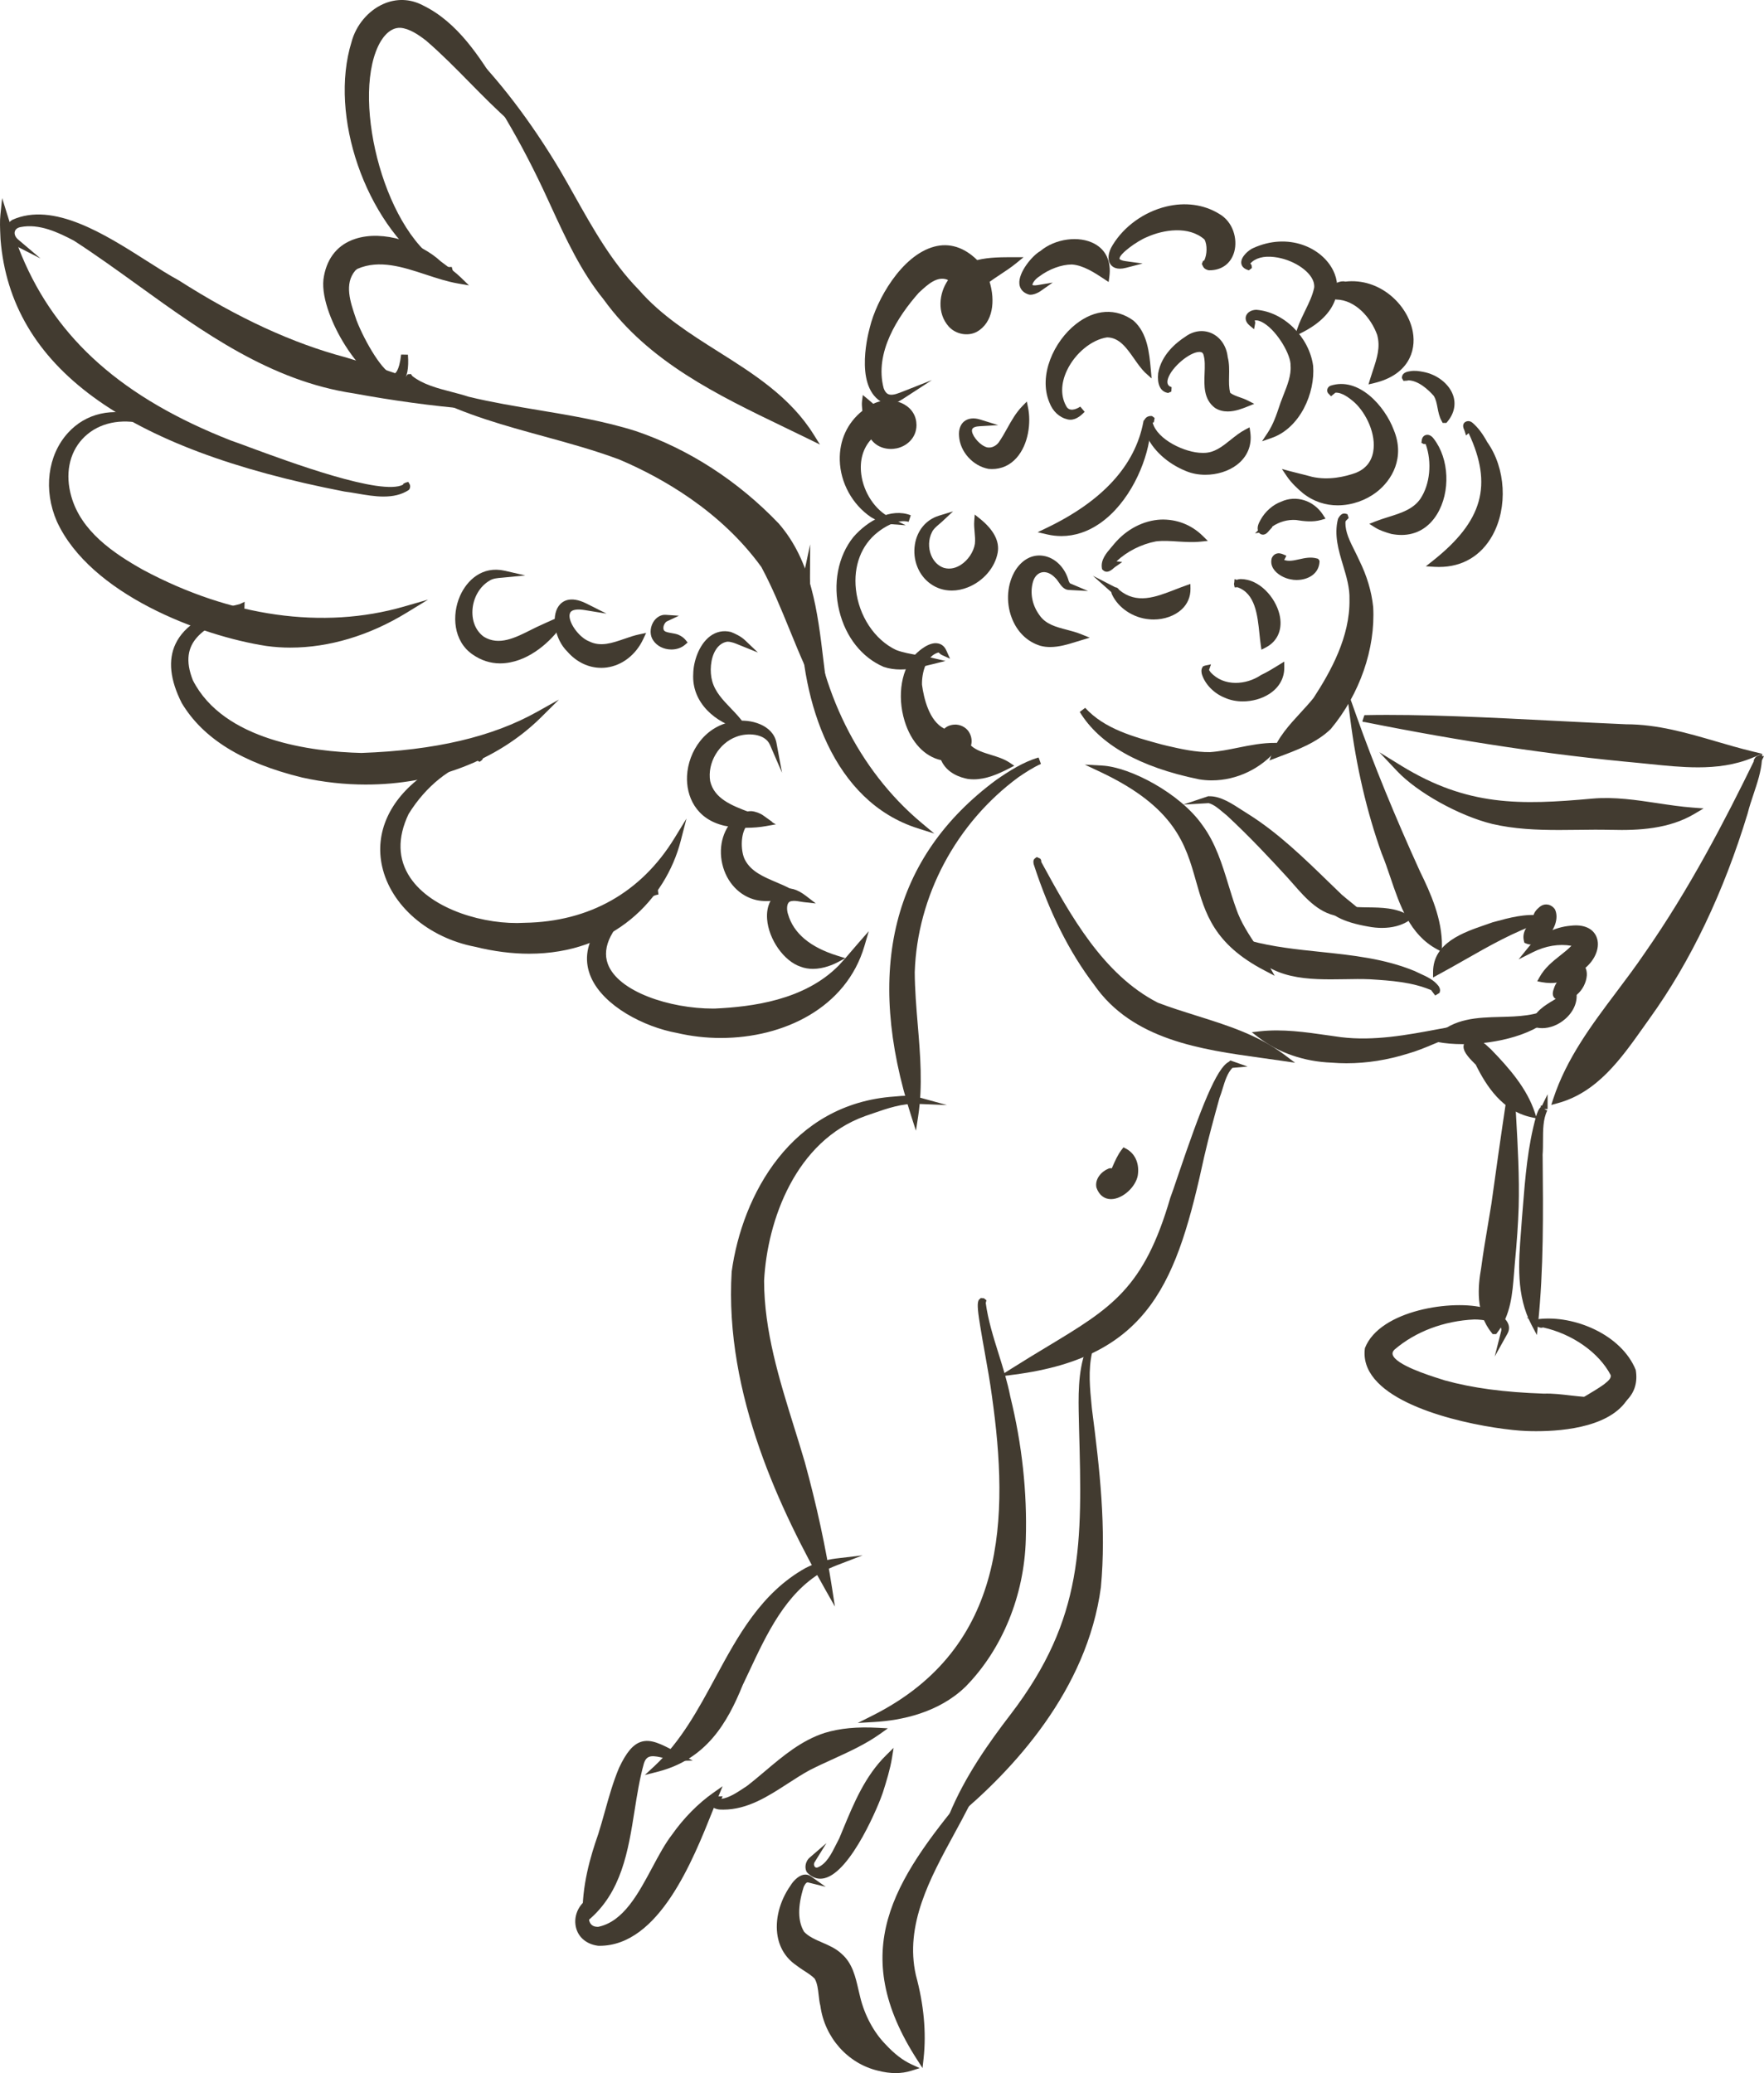 <?xml version="1.0" encoding="UTF-8"?>
<svg id="Layer_2" data-name="Layer 2" xmlns="http://www.w3.org/2000/svg" viewBox="0 0 158.601 186.397">
  <g id="Layer_1-2" data-name="Layer 1">
    <g>
      <g>
        <path d="m82.245,100.337c-3.694-11.444-2.754-22.366,7.502-29.96,1.133-.789,2.425-1.607,3.715-1.971-.73.33-1.421.777-2.079,1.229-5.592,4.125-9.216,10.818-9.448,17.757.02,4.327.969,8.667.309,12.945Z" fill="#423b30" stroke-width="0"/>
        <path d="m82.352,101.667l-.398-1.237c-4.265-13.209-1.704-23.404,7.612-30.302,1.132-.786,2.463-1.638,3.814-2.018l.21.576c-.716.322-1.399.769-2.031,1.201-5.601,4.131-9.086,10.681-9.315,17.515.007,1.562.141,3.17.27,4.723.226,2.71.459,5.513.036,8.258l-.198,1.283Zm5.918-29.715c-7.407,6.414-9.479,15.444-6.164,26.879.164-2.212-.023-4.463-.205-6.654-.131-1.565-.266-3.186-.273-4.783.193-5.748,2.618-11.29,6.642-15.442Z" fill="#423b30" stroke-width="0"/>
      </g>
      <g>
        <path d="m74.506,142.835c-4.863-8.599-9.025-18.423-8.416-28.479,1.073-7.773,5.999-14.886,14.349-15.456.656-.075,1.442-.118,2.032.044-1.66-.067-3.221.589-4.765,1.107-6.138,2.186-8.997,9.003-9.314,15.088.004,5.67,2.095,11.024,3.666,16.393,1.021,3.707,1.866,7.546,2.447,11.304Z" fill="#423b30" stroke-width="0"/>
        <path d="m75.068,144.451l-.829-1.465c-3.952-6.988-9.127-17.559-8.455-28.65.948-6.878,5.347-15.108,14.635-15.744.913-.102,1.613-.087,2.134.055l2.59.712-2.684-.108c-1.359-.048-2.681.406-3.963.852-.231.081-.462.161-.692.239-6.266,2.233-8.822,9.375-9.104,14.813.003,4.511,1.375,8.912,2.701,13.168.324,1.042.648,2.081.953,3.122,1.063,3.862,1.889,7.677,2.456,11.341l.257,1.664Zm3.282-44.947c-7.487,1.622-11.116,8.817-11.955,14.895-.612,10.121,3.761,19.861,7.521,26.741-.542-3.103-1.264-6.299-2.153-9.527-.302-1.032-.625-2.069-.949-3.106-1.339-4.301-2.725-8.748-2.728-13.368.292-5.643,2.96-13.043,9.517-15.379.234-.078.462-.157.692-.237.018-.007.036-.014.055-.019Z" fill="#423b30" stroke-width="0"/>
      </g>
      <g>
        <path d="m78.592,154.52c11.839-5.954,12.551-17.266,10.902-29.01-.285-2.14-.731-4.259-1.069-6.39-.028-.194-.388-2.151-.089-2.101.026.021-.026.014-.033.019.35,2.88,1.671,5.701,2.231,8.597,1.028,4.171,1.52,8.484,1.387,12.779-.133,4.739-1.973,9.592-5.307,13.001-2.118,2.071-5.163,2.938-8.023,3.106Z" fill="#423b30" stroke-width="0"/>
        <path d="m77.123,154.915l1.33-.668c12.152-6.112,12.246-17.935,10.735-28.694-.171-1.283-.403-2.58-.627-3.832-.153-.852-.306-1.701-.441-2.553l-.019-.122c-.24-1.452-.222-1.905-.12-2.111l-.004-.035.051-.039c.012-.014.025-.028.037-.041l.112-.111.288.021.227.182-.064.24c.204,1.53.69,3.081,1.161,4.583.391,1.251.797,2.544,1.048,3.841,1.054,4.276,1.524,8.605,1.392,12.847-.14,5.032-2.107,9.847-5.394,13.207-2.444,2.387-5.821,3.057-8.226,3.198l-1.486.087Zm12.125-32.846c.2,1.117.399,2.263.55,3.401,1.482,10.557,1.436,22.128-9.703,28.588,2.066-.309,4.475-1.076,6.304-2.862,3.175-3.247,5.078-7.91,5.214-12.79.13-4.187-.334-8.46-1.378-12.697-.238-1.228-.616-2.452-.988-3.64Z" fill="#423b30" stroke-width="0"/>
      </g>
      <g>
        <path d="m59.069,159c5.555-5.171,6.631-13.899,13.505-17.746.791-.405,1.752-.715,2.586-.814-.496.191-.972.407-1.423.651-3.735,2.223-5.44,6.532-7.237,10.287-1.496,3.689-3.386,6.585-7.43,7.622Z" fill="#423b30" stroke-width="0"/>
        <path d="m57.975,159.597l.884-.822c2.36-2.196,3.932-5.108,5.453-7.923,2.027-3.755,4.125-7.636,8.11-9.866.846-.435,1.852-.751,2.7-.852l2.436-.288-2.289.88c-.495.191-.961.405-1.388.634-3.251,1.936-4.923,5.504-6.541,8.956-.188.401-.375.8-.564,1.194-1.368,3.371-3.244,6.661-7.632,7.787l-1.17.299Zm14.091-17.681c-3.4,2.173-5.256,5.606-7.212,9.228-1.345,2.491-2.731,5.055-4.675,7.173,3.295-1.313,4.855-4.145,6.036-7.053.194-.41.381-.807.569-1.209,1.393-2.972,2.825-6.03,5.282-8.14Z" fill="#423b30" stroke-width="0"/>
      </g>
      <g>
        <path d="m52.696,172.422c-.092-2.566.542-5.011,1.382-7.409.629-1.977,1.063-4.035,1.868-5.951,1.517-3.219,2.589-2.359,5.13-1.044-1.168.026-2.943-1.21-3.472.432-1.339,4.706-.811,10.542-4.908,13.972Z" fill="#423b30" stroke-width="0"/>
        <path d="m52.412,173.062l-.023-.629c-.102-2.836.693-5.511,1.399-7.523.212-.67.405-1.359.598-2.048.364-1.302.74-2.649,1.276-3.919.647-1.375,1.247-2.087,1.951-2.323.893-.3,1.821.187,3.103.862l1.571.816-1.203.027c-.401-.007-.834-.108-1.258-.217-1.142-.299-1.675-.352-1.929.435-.38,1.339-.615,2.82-.842,4.251-.572,3.617-1.164,7.355-4.161,9.864l-.481.405Zm5.759-15.914c-.127,0-.248.018-.362.057-.525.175-1.028.807-1.585,1.988-.515,1.224-.886,2.553-1.246,3.836-.194.696-.39,1.392-.607,2.078-.633,1.806-1.338,4.145-1.375,6.629,2.392-2.357,2.93-5.751,3.451-9.039.23-1.449.467-2.949.86-4.332.299-.924.939-1.092,1.603-1.064-.269-.097-.515-.152-.739-.152Z" fill="#423b30" stroke-width="0"/>
      </g>
      <g>
        <path d="m53.789,174.642c-2.293-.316-2.286-3.129-.327-3.898.039.014-.068.048-.075.064-1.018.708-1.141,2.831.435,2.741,3.522-.74,4.843-5.838,6.857-8.427.983-1.396,2.239-2.698,3.605-3.662-1.776,4.343-4.829,13.299-10.495,13.183Z" fill="#423b30" stroke-width="0"/>
        <path d="m53.899,174.951c-.039,0-.077-.002-.116-.002l-.036-.004c-1.118-.154-1.888-.885-2.009-1.908-.131-1.095.533-2.156,1.612-2.58l.108-.042.299.11.033.41-.227.125c-.487.339-.756,1.148-.565,1.7.118.343.395.505.807.481,2.245-.475,3.567-2.947,4.846-5.339.59-1.103,1.148-2.145,1.787-2.968,1.019-1.449,2.325-2.778,3.67-3.725l.86-.606-.398.974c-.146.357-.3.746-.465,1.159-1.823,4.576-4.866,12.216-10.205,12.216Zm-.085-.617c.027,0,.056.002.083.002,4.925,0,7.87-7.398,9.636-11.829.015-.037.029-.074.044-.111-.969.82-1.885,1.822-2.645,2.903-.618.793-1.163,1.813-1.739,2.892-1.283,2.399-2.736,5.117-5.307,5.657-.75.064-1.259-.281-1.469-.887-.034-.099-.059-.203-.074-.309-.008.108-.006.212.006.313.087.739.635,1.249,1.466,1.369Z" fill="#423b30" stroke-width="0"/>
      </g>
      <g>
        <path d="m64.777,162.394c-.483.013-1.207-.534-.285-.565-.031.07-.238.072-.295.167.001.004.002.007.002.011,1.107.283,2.273-.617,3.128-1.169,2.217-1.704,4.194-3.865,6.929-4.742,1.506-.456,3.117-.525,4.679-.44-1.894,1.348-4.191,2.156-6.274,3.225-2.496,1.347-4.88,3.645-7.884,3.513Z" fill="#423b30" stroke-width="0"/>
        <path d="m65.027,162.707c-.085,0-.169-.002-.254-.005-.394.007-1.02-.274-1.033-.682-.005-.177.083-.475.741-.496l.492-.016-.103.23c.684-.092,1.392-.564,1.989-.959l.299-.196c.542-.417,1.088-.88,1.634-1.341,1.609-1.359,3.273-2.765,5.369-3.437,1.343-.41,2.904-.56,4.789-.454l.878.048-.716.511c-1.29.917-2.771,1.594-4.204,2.247-.7.318-1.423.648-2.108,1-.647.348-1.281.76-1.951,1.194-1.788,1.159-3.634,2.357-5.822,2.357Zm12.813-6.772c-1.337,0-2.488.15-3.496.456-1.975.634-3.591,1.998-5.155,3.32-.554.468-1.108.935-1.677,1.373l-.314.207c-.36.24-.758.504-1.178.71,1.607-.295,3.069-1.242,4.492-2.166.652-.422,1.326-.859,2-1.223.702-.36,1.433-.694,2.139-1.016,1.112-.507,2.255-1.028,3.298-1.661h-.11Z" fill="#423b30" stroke-width="0"/>
      </g>
      <g>
        <path d="m85.625,163.279c1.34-3.26,3.35-6.169,5.487-8.953,6.654-8.696,6.496-15.487,6.213-25.899-.041-2.275-.195-4.741.562-6.868-.385,1.693-.181,3.475-.017,5.152.688,5.288,1.303,10.65.803,15.982-1.12,8.36-6.755,15.389-13.048,20.586Z" fill="#423b30" stroke-width="0"/>
        <path d="m84.873,164.298l.467-1.136c1.421-3.456,3.591-6.502,5.528-9.025,6.614-8.642,6.43-15.428,6.15-25.702l-.016-.746c-.049-2.106-.099-4.283.595-6.233l.589.171c-.355,1.562-.192,3.214-.034,4.811l.024.242c.706,5.422,1.3,10.739.804,16.04-1.237,9.228-7.839,16.402-13.159,20.796l-.948.783Zm12.729-37.259c.004.212.009.424.014.636l.016.746c.284,10.401.471,17.276-6.277,26.091-1.679,2.189-3.536,4.774-4.907,7.666,5.027-4.371,10.789-11.087,11.92-19.527.481-5.133-.08-10.317-.766-15.612Z" fill="#423b30" stroke-width="0"/>
      </g>
      <g>
        <path d="m82.734,185.055c-6.183-9.571-2.146-15.768,4.305-23.54.164-.208.369-.422.509-.637-.124.416-.505.925-.703,1.384-2.409,4.748-6.051,9.821-4.8,15.392.657,2.41.96,4.95.689,7.4Z" fill="#423b30" stroke-width="0"/>
        <path d="m82.945,185.946l-.469-.726c-6.302-9.755-2.182-16.061,4.326-23.902.056-.071.121-.147.186-.224.109-.127.219-.256.304-.385l1.146-1.733-.595,1.991c-.081.272-.248.562-.411.843-.111.194-.224.389-.306.574-.419.827-.865,1.647-1.317,2.477-2.201,4.039-4.477,8.216-3.464,12.727.717,2.631.952,5.159.694,7.5l-.095.859Zm2.967-22.566c-5.348,6.686-8.358,12.44-3.408,20.72.105-2.002-.148-4.138-.755-6.364-1.067-4.751,1.266-9.03,3.521-13.17.216-.398.432-.792.642-1.186Z" fill="#423b30" stroke-width="0"/>
      </g>
      <g>
        <path d="m79.009,185.881c-2.625-.62-4.588-2.925-4.944-5.573-.213-.836-.118-1.778-.542-2.545-.486-.544-1.183-.857-1.748-1.309-2.301-1.569-1.88-4.705-.454-6.736.262-.44.898-1.126,1.406-.764-.383-.095-.628.296-.754.597-.43,1.371-.712,3.012.059,4.295.923,1.018,2.438,1.111,3.433,2.054,1.075.94,1.245,2.443,1.579,3.742.386,1.591,1.22,3.22,2.344,4.373.743.803,1.515,1.451,2.447,1.88-.938.293-1.885.23-2.827-.014Z" fill="#423b30" stroke-width="0"/>
        <path d="m80.526,186.397c-.501,0-1.029-.072-1.592-.217-2.712-.643-4.792-2.984-5.175-5.831-.078-.297-.116-.64-.153-.97-.06-.534-.117-1.039-.353-1.466-.234-.251-.588-.481-.964-.724-.242-.157-.484-.315-.707-.493-.884-.602-1.466-1.502-1.663-2.587-.265-1.458.165-3.164,1.15-4.566.224-.376.671-.873,1.16-.977.241-.049.476-.004.676.138l1.332.944-1.584-.394c-.18-.058-.351.307-.397.417-.544,1.74-.534,3.062.039,4.018.403.436,1.001.694,1.635.97.606.261,1.232.534,1.747,1.021.959.837,1.237,2.05,1.505,3.221.052.224.103.449.159.666.391,1.618,1.217,3.159,2.266,4.233.807.871,1.554,1.447,2.356,1.816l.727.334-.763.239c-.445.14-.91.208-1.401.208Zm-8.988-16.451c-.86,1.258-1.243,2.797-1.014,4.051.17.933.648,1.675,1.424,2.203.225.18.451.325.676.472.393.254.799.519,1.128.887.335.59.401,1.18.465,1.751.037.325.071.631.145.922.357,2.631,2.25,4.767,4.718,5.35l.006.002c.677.175,1.295.233,1.865.177-.599-.38-1.181-.882-1.788-1.537-1.118-1.145-2.002-2.79-2.417-4.509-.057-.219-.109-.447-.162-.677-.247-1.076-.503-2.189-1.321-2.905-.444-.421-.994-.659-1.577-.912-.666-.288-1.354-.587-1.882-1.168-.646-1.065-.724-2.401-.266-4.108Z" fill="#423b30" stroke-width="0"/>
      </g>
      <g>
        <path d="m72.788,168.143c-.143-.304-.018-.691.191-.872-.273.44.035,1.082.596.937,1.136-.44,1.609-1.76,2.151-2.767,1.103-2.619,2.092-5.365,4.163-7.405-.161.988-.493,2.059-.808,3.051-.532,1.687-4.016,9.497-6.293,7.057Z" fill="#423b30" stroke-width="0"/>
        <path d="m73.755,168.919c-.436,0-.844-.193-1.192-.565l-.054-.08c-.21-.445-.028-.977.268-1.235l1.526-1.318-1.063,1.714c-.086.138-.061.306.009.399.058.08.139.102.249.078.797-.313,1.245-1.207,1.678-2.071.094-.187.186-.371.28-.546l.342-.825c.975-2.355,1.984-4.79,3.876-6.654l.67-.661-.15.929c-.161.984-.479,2.027-.819,3.096-.276.873-2.816,7.143-5.268,7.698-.118.027-.236.041-.351.041Zm5.596-9.833c-1.341,1.65-2.175,3.663-2.985,5.619l-.356.857c-.104.194-.193.373-.284.555-.369.739-.779,1.555-1.466,2.062,1.846-.846,4.047-5.657,4.528-7.184.208-.652.406-1.292.564-1.908Z" fill="#423b30" stroke-width="0"/>
      </g>
      <g>
        <path d="m91.147,123.287c7.892-4.99,11.56-5.849,14.368-15.503.76-1.995,3.792-11.963,5.224-12.072-.017-.004-.033-.009-.049-.013-.796.712-.953,1.943-1.335,2.914-.483,1.745-.968,3.494-1.374,5.263-2.348,10.784-4.561,17.816-16.835,19.412Z" fill="#423b30" stroke-width="0"/>
        <path d="m89.805,123.772l1.178-.744c1.149-.726,2.209-1.366,3.189-1.958,5.78-3.486,8.681-5.237,11.049-13.373.157-.415.394-1.115.689-1.988,2.039-6.021,3.47-9.695,4.571-10.235l.005-.005.136-.12,1.55.546-1.368.12c-.45.463-.664,1.164-.872,1.843-.092.299-.182.592-.29.868-.474,1.716-.96,3.474-1.36,5.219-2.43,11.156-4.793,18.048-17.095,19.649l-1.382.178Zm18.944-24.118c-.903,2.253-1.818,4.958-2.256,6.253-.299.882-.539,1.59-.69,1.986-2.427,8.343-5.583,10.248-11.313,13.704-.605.366-1.24.749-1.908,1.159,10.624-1.905,12.828-8.514,15.1-18.946.32-1.394.692-2.79,1.067-4.156Z" fill="#423b30" stroke-width="0"/>
      </g>
      <g>
        <path d="m98.876,106.693c-.116-.592.393-1.132.902-1.334.157-.069.276.094.271.235.325-.684.588-1.448,1.046-2.043.714.377.991,1.141.919,1.916-.078,1.383-2.48,3.077-3.139,1.226Z" fill="#423b30" stroke-width="0"/>
        <path d="m99.888,107.816c-.6,0-1.067-.362-1.301-1.019l-.012-.042c-.147-.751.452-1.426,1.09-1.682.094-.041.198-.049.296-.025.019-.044.04-.09.059-.134.232-.532.474-1.083.833-1.55l.158-.205.229.12c.769.406,1.174,1.233,1.082,2.216-.057,1.005-1.148,2.152-2.203,2.304-.079.011-.155.018-.231.018Zm-.714-1.201c.166.443.444.627.856.576.76-.11,1.638-1.021,1.679-1.742.058-.627-.138-1.157-.532-1.477-.232.362-.416.781-.595,1.189-.083.191-.167.382-.255.567l-.64,1.346.05-1.355c-.344.196-.618.546-.563.896Zm.727-.974c-.002,0-.003,0-.004.002.002-.002.003-.002.004-.002Z" fill="#423b30" stroke-width="0"/>
      </g>
      <g>
        <path d="m115.287,95.075c-5.962-.884-12.934-1.319-16.672-6.719-2.433-3.203-4.138-6.919-5.379-10.728-.039-.175-.021-.247.072-.197.02.03-.035.005-.046.008-.004.01-.007.02-.011.029,2.64,4.845,5.626,10.355,10.709,12.961,3.799,1.463,8.026,2.159,11.326,4.645Z" fill="#423b30" stroke-width="0"/>
        <path d="m116.437,95.555l-1.194-.177c-.584-.087-1.178-.168-1.777-.251-5.463-.758-11.655-1.615-15.103-6.596-2.233-2.942-4.008-6.481-5.418-10.808-.03-.129-.091-.396.109-.546l.159-.12.313.143.042.064c.046.071.062.152.049.228,2.62,4.809,5.567,10.142,10.486,12.663,1.109.426,2.312.802,3.475,1.168,2.729.855,5.55,1.739,7.894,3.505l.965.726Zm-21.755-14.877c1.171,2.882,2.55,5.347,4.179,7.493,3.302,4.769,9.091,5.571,14.69,6.347.155.021.308.042.461.064-2.029-1.235-4.355-1.963-6.617-2.671-1.172-.368-2.385-.747-3.543-1.194-4.13-2.115-6.879-6.057-9.17-10.038Z" fill="#423b30" stroke-width="0"/>
      </g>
      <g>
        <path d="m129.121,89.099c0-.003.003-.003.003-.004.004-.005.009-.015.013-.027-.044-.177-.213-.252-.352-.335-1.76-.748-3.713-.87-5.601-.992-3.758-.159-8.455.834-10.859-2.859,4.834,1.311,10.092.78,14.756,2.713.697.354,1.538.613,2.021,1.254.028.044.125.213.028.263-.008.005-.017-.005-.008-.014Z" fill="#423b30" stroke-width="0"/>
        <path d="m129.037,89.509l-.34-.454.012-.011c-.008-.004-.015-.007-.021-.012-1.724-.739-3.637-.862-5.487-.982-.762-.035-1.512-.023-2.311-.007-3.187.049-6.799.117-8.824-2.993l-.439-.675.777.21c2.042.555,4.209.781,6.304,1,2.84.297,5.778.602,8.489,1.726.176.088.337.161.499.235.604.276,1.229.56,1.65,1.118.12.191.154.346.117.481l-.035.129-.392.235Zm-6.881-2.095c.352,0,.701.005,1.041.019,1.224.08,2.455.159,3.648.398-2.582-1.048-5.438-1.346-8.2-1.634-1.832-.193-3.719-.389-5.548-.806,1.898,2.138,4.882,2.095,7.783,2.037.421-.007.852-.014,1.277-.014Z" fill="#423b30" stroke-width="0"/>
      </g>
      <g>
        <path d="m113.825,86.983c-9.59-5.005-2.026-11.837-14.739-17.84,2.491.138,6.877,2.528,8.754,5.205,1.624,2.187,2.098,4.93,3.008,7.442.635,1.906,2.022,3.502,2.978,5.193Z" fill="#423b30" stroke-width="0"/>
        <path d="m114.605,87.735l-.921-.481c-4.556-2.378-5.333-5.133-6.157-8.048-.919-3.255-1.869-6.62-8.572-9.787l-1.422-.671,1.571.087c2.526.14,7.002,2.502,8.989,5.336,1.201,1.618,1.791,3.544,2.361,5.407.214.698.435,1.419.684,2.108.409,1.226,1.149,2.339,1.866,3.417.374.562.761,1.143,1.091,1.728l.512.905Zm-13.132-17.681c4.937,2.933,5.804,6.004,6.646,8.984.719,2.55,1.402,4.968,4.823,7.089-.146-.226-.297-.452-.451-.684-.739-1.111-1.503-2.26-1.935-3.557-.252-.696-.475-1.424-.691-2.129-.555-1.813-1.129-3.687-2.271-5.226-1.329-1.896-3.905-3.604-6.121-4.477Z" fill="#423b30" stroke-width="0"/>
      </g>
      <g>
        <path d="m119.746,95.239c-2.304-.088-4.569-.798-6.409-2.209,2.367-.264,4.815.211,7.184.529,3.428.433,6.797-.351,10.144-.963.33-.046.694-.128,1.019-.028.017.019.025.025.03.05-.004.03-.03-.017-.044-.022-1.776.361-3.404,1.346-5.164,1.844-2.176.681-4.485.987-6.761.8Z" fill="#423b30" stroke-width="0"/>
        <path d="m121.085,95.601c-.455,0-.907-.019-1.358-.055-2.49-.097-4.763-.883-6.577-2.272l-.606-.465.759-.085c2.015-.219,4.078.074,6.073.362.398.057.793.115,1.186.168,2.97.364,5.953-.193,8.843-.739l1.361-.247c.31-.049.663-.102,1.008.005l.084.027.106.122.063.178-.037.254-.379.122-.044-.046c-.901.203-1.758.562-2.663.942-.746.313-1.519.636-2.314.86-1.843.576-3.69.868-5.506.868Zm-6.866-2.329c1.587,1.011,3.483,1.58,5.538,1.659l.013.002c2.171.178,4.407-.088,6.644-.788.768-.217,1.522-.534,2.252-.839.034-.014.07-.03.104-.044-2.702.505-5.481.959-8.288.602-.398-.055-.796-.111-1.195-.17-1.673-.242-3.398-.481-5.068-.422Z" fill="#423b30" stroke-width="0"/>
      </g>
      <g>
        <path d="m129.156,87.367c.014-2.65,3.101-3.415,5.136-4.147,1.376-.376,2.84-.797,4.274-.592.003.008-.011.014-.017.008v-.001c-.001-0-.002-.001-.003-.002,0,0,.003.003.003.003-3.317,1.082-6.36,3.103-9.393,4.731Z" fill="#423b30" stroke-width="0"/>
        <path d="m128.845,87.884l.003-.518c.015-2.603,2.725-3.534,4.704-4.212.219-.076.433-.15.635-.223l.155-.042c1.384-.38,2.815-.767,4.267-.565l.194.027.057.189.19.253-.338.115-.175.113-.049-.039c-2.365.793-4.619,2.08-6.8,3.323-.8.456-1.594.908-2.387,1.334l-.456.246Zm7.982-4.931c-.778.106-1.557.32-2.323.528l-.132.037c-.183.067-.398.141-.621.217-1.735.595-3.855,1.323-4.231,3.083.619-.339,1.239-.693,1.863-1.05,1.756-1.002,3.559-2.028,5.443-2.816Z" fill="#423b30" stroke-width="0"/>
      </g>
      <g>
        <path d="m137.317,84.542c-.262-1.028.909-1.612,1.429-2.32-.195.003-.368.049-.555.097.082-.23.306-.453.523-.604.291-.188.667-.053.836.224.491,1.079-1.033,3.122-2.234,2.602Z" fill="#423b30" stroke-width="0"/>
        <path d="m137.718,84.931c-.18,0-.356-.035-.523-.106l-.139-.06-.037-.147c-.21-.829.318-1.417.812-1.891l-.108.028.178-.542c.134-.373.492-.65.64-.751.201-.133.436-.17.667-.12.25.057.471.217.605.438.366.797-.08,1.838-.701,2.472-.435.443-.928.678-1.394.678Zm-.13-.625c.474.099.943-.339,1.085-.482.534-.548.798-1.318.598-1.756-.004-.007-.01-.012-.016-.019l-.261.355c-.169.228-.39.44-.606.643-.508.481-.83.823-.8,1.26Z" fill="#423b30" stroke-width="0"/>
      </g>
      <g>
        <path d="m138.687,88.007c.785-1.416,2.318-2.014,3.161-3.16-1.414-.396-2.895-.148-4.172.494.819-1.01,2.234-1.697,3.568-1.802,2.521-.295,2.689,1.969,1.022,3.314-.935.945-2.262,1.41-3.579,1.155Z" fill="#423b30" stroke-width="0"/>
        <path d="m139.409,88.384c-.26,0-.521-.025-.78-.074l-.416-.081.206-.369c.472-.852,1.178-1.41,1.86-1.951.364-.288.713-.565,1.008-.871-1.118-.196-2.335.007-3.472.58l-1.277.641.901-1.111c.851-1.048,2.336-1.799,3.782-1.914,1.147-.141,1.995.226,2.317.997.368.876-.074,2.055-1.077,2.862-.82.83-1.925,1.292-3.051,1.292Zm-.199-.62c1.034.057,2.065-.346,2.838-1.125.803-.652,1.18-1.555.921-2.17-.208-.498-.816-.721-1.69-.624-.719.057-1.444.286-2.075.636.926-.194,1.857-.173,2.727.071l.428.12-.264.359c-.392.534-.923.954-1.436,1.36-.517.408-1.048.829-1.45,1.373Z" fill="#423b30" stroke-width="0"/>
      </g>
      <g>
        <path d="m140.35,89.611c-.524-.002-.481-.258-.335-.667.202-.655.776-.951,1.068-1.499-.407-.179-.876-.078-1.184.161.047-.324.216-.601.493-.783.773-.627,2.037-.25,1.974.855-.078.998-.945,2.037-2.015,1.932Z" fill="#423b30" stroke-width="0"/>
        <path d="m140.497,89.924c-.055,0-.109-.002-.163-.007-.127,0-.457-.011-.627-.254-.183-.26-.062-.599.018-.823.133-.433.414-.735.663-1.0.054-.058.107-.115.157-.171-.178.019-.341.09-.458.182l-.603.465.111-.753c.061-.415.284-.769.628-.995.474-.387,1.177-.466,1.724-.189.487.249.758.742.724,1.318-.051.664-.389,1.315-.903,1.746-.376.315-.822.482-1.271.482Zm-.254-.625c.023,0,.059.004.108.004l.029.002c.439.028.784-.159.994-.334.384-.322.647-.825.685-1.316.019-.329-.12-.588-.391-.728-.331-.171-.754-.118-1.064.122.22.004.414.032.603.117l.304.133-.156.293c-.142.265-.332.47-.517.668-.223.239-.433.465-.528.776-.05.141-.072.221-.08.267.004-.002.008-.002.013-.002Z" fill="#423b30" stroke-width="0"/>
      </g>
      <g>
        <path d="m137.986,92.027c.307-1.004,1.316-1.5,2.149-2.015.295-.224.992-.705.538-1.077-.111-.064-.185.042-.237.025.193-.486.884-.17.977.23.349,1.709-1.818,3.405-3.427,2.838Z" fill="#423b30" stroke-width="0"/>
        <path d="m138.651,92.444c-.266,0-.525-.042-.767-.127l-.277-.097.086-.283c.305-.998,1.198-1.534,1.986-2.007l.296-.178c.349-.263.481-.406.525-.486-.045.005-.101.007-.162-.014l-.307-.104.12-.3c.117-.299.368-.488.697-.438.399.03.779.341.866.71.178.875-.192,1.806-.989,2.5-.612.534-1.368.825-2.074.825Zm-.244-.631c.625.08,1.338-.154,1.914-.657.61-.532.906-1.217.802-1.848-.061.392-.472.701-.75.912l-.379.239c-.626.375-1.27.762-1.588,1.355Z" fill="#423b30" stroke-width="0"/>
      </g>
      <g>
        <path d="m129.317,93.387c2.735-2.775,7.154-.72,10.307-2.538-1.941,2.391-7.358,3.107-10.307,2.538Z" fill="#423b30" stroke-width="0"/>
        <path d="m131.521,93.882c-.83,0-1.603-.065-2.263-.193l-.564-.11.403-.408c1.605-1.629,3.748-1.684,5.819-1.737,1.582-.041,3.219-.083,4.554-.853l1.44-.83-1.048,1.292c-1.6,1.97-5.332,2.839-8.341,2.839Zm-1.51-.7c2.342.276,5.819-.138,8.008-1.406-1.003.219-2.057.247-3.088.274-1.822.046-3.551.09-4.921,1.133Z" fill="#423b30" stroke-width="0"/>
      </g>
      <g>
        <path d="m120.656,82.095c-2.057-.116-3.436-2.042-4.668-3.397-1.759-1.925-3.554-3.824-5.468-5.597-.557-.438-1.132-1.045-1.84-1.205-.005.003-.01.005-.015.007,1.158-.067,2.442.984,3.48,1.604,3.071,1.944,5.698,4.681,8.28,7.156.54.473,1.118.897,1.65,1.379-.428.084-.959.089-1.42.053Z" fill="#423b30" stroke-width="0"/>
        <path d="m121.199,82.424c-.224,0-.421-.011-.564-.021-1.907-.11-3.217-1.608-4.372-2.931-.171-.194-.337-.387-.503-.567-1.566-1.714-3.44-3.716-5.449-5.578-.104-.081-.228-.186-.355-.293-.406-.343-.826-.698-1.284-.822l-2.303.134,2.279-.76.074.009c.016-.002.033-.002.049-.002.981,0,1.982.652,2.871,1.231.228.148.45.292.661.419,2.64,1.671,4.938,3.905,7.161,6.064.393.382.784.762,1.174,1.134.234.205.486.408.738.611.307.249.613.496.906.762l.452.412-.599.118c-.31.06-.646.08-.937.08Zm-10.158-9.257c1.917,1.802,3.683,3.693,5.174,5.324.168.184.337.378.511.576,1.076,1.231,2.296,2.627,3.947,2.721h.006c.226.016.45.03.65.019-.112-.092-.226-.184-.339-.276-.259-.208-.517-.417-.768-.636-.4-.383-.792-.765-1.186-1.148-2.201-2.136-4.475-4.346-7.055-5.981-.211-.125-.439-.274-.674-.428-.087-.057-.177-.115-.266-.171Z" fill="#423b30" stroke-width="0"/>
      </g>
      <g>
        <path d="m123.071,83.008c-1.272-.221-3.314-.696-3.78-1.957,2.021,1.542,4.995.197,7.177,1.495-.983.634-2.259.68-3.397.462Z" fill="#423b30" stroke-width="0"/>
        <path d="m124.257,83.431c-.398,0-.814-.041-1.24-.122-2.315-.401-3.627-1.106-4.014-2.152l-.368-.993.843.643c.974.742,2.208.76,3.513.777,1.239.016,2.521.034,3.634.696l.427.254-.418.269c-.643.415-1.463.627-2.376.627Zm-3.501-1.406c.587.281,1.376.507,2.368.68h.004c.614.118,1.69.228,2.652-.152-.848-.327-1.8-.341-2.798-.353-.746-.011-1.504-.021-2.226-.175Z" fill="#423b30" stroke-width="0"/>
      </g>
      <g>
        <path d="m129.337,85.075c-3.053-1.651-3.596-5.519-4.833-8.469-1.392-3.894-2.284-7.946-2.804-12.046,1.659,4.667,3.619,9.364,5.689,13.917,1.018,2.073,1.974,4.263,1.949,6.597Z" fill="#423b30" stroke-width="0"/>
        <path d="m129.64,85.587l-.448-.242c-2.441-1.32-3.324-3.924-4.179-6.444-.26-.767-.505-1.491-.792-2.177-1.326-3.707-2.275-7.781-2.826-12.124l-.359-2.822.953,2.68c1.52,4.276,3.431,8.949,5.68,13.891.967,1.97,2.002,4.286,1.976,6.728l-.005.509Zm-7.188-18.087c.558,3.189,1.342,6.207,2.342,9.002.289.691.549,1.458.801,2.202.757,2.232,1.537,4.534,3.422,5.816-.117-2.099-1-4.064-1.905-5.907-1.772-3.894-3.333-7.619-4.661-11.114Z" fill="#423b30" stroke-width="0"/>
      </g>
      <g>
        <path d="m147.32,68.288c-8.289-.76-16.517-2.051-24.677-3.692.005.002.01.005.016.007.003.003.008.006.014.005,6.754-.149,15.949.495,23.51.82,3.922-.002,7.517,1.512,11.262,2.419-3.16,1.321-6.786.761-10.124.44Z" fill="#423b30" stroke-width="0"/>
        <path d="m152.645,68.994c-1.436,0-2.891-.15-4.324-.297l-1.029-.104c-7.789-.714-15.843-1.917-24.619-3.677l-.091.002-.095-.058.185-.558h.028l.003-.007c.008.002.017.004.025.005,4.998-.108,11.248.212,17.299.523,2.118.108,4.199.214,6.167.299h.008c2.82,0,5.513.786,8.118,1.548,1.044.306,2.125.62,3.196.88l.912.221-.866.362c-1.571.656-3.232.862-4.918.862Zm-26.855-4.096c7.605,1.44,14.686,2.452,21.559,3.083h.001l1.034.104c2.701.277,5.481.565,8.008-.191-.757-.201-1.509-.422-2.244-.636-2.564-.749-5.214-1.523-7.96-1.523h-.007c-1.983-.085-4.065-.191-6.185-.3-4.86-.247-9.851-.504-14.207-.537Z" fill="#423b30" stroke-width="0"/>
      </g>
      <g>
        <path d="m139.943,98.9c1.636-4.993,5.298-8.767,8.189-13.037,3.846-5.505,7.024-11.522,9.956-17.534-.021.002-.076.132-.089.082.033-.069.044-.116.111-.147-.083,1.548-.893,3.226-1.277,4.795-1.977,6.503-4.76,12.758-8.737,18.291-2.195,3.063-4.361,6.53-8.153,7.55Z" fill="#423b30" stroke-width="0"/>
        <path d="m139.474,99.345l.177-.541c1.194-3.645,3.48-6.684,5.69-9.622.853-1.133,1.732-2.304,2.537-3.491,4.028-5.767,7.218-11.937,9.812-17.248l-.017-.067.049-.099c.043-.094.101-.221.262-.293l.459-.205-.011.214.169-.014-.189.389c-.071,1.002-.419,2.041-.755,3.048-.191.571-.389,1.161-.525,1.717-2.159,7.103-5.113,13.287-8.786,18.398l-.563.792c-2.058,2.906-4.187,5.914-7.761,6.875l-.549.148Zm17.74-28.549c-2.409,4.825-5.297,10.188-8.83,15.244-.81,1.196-1.695,2.373-2.551,3.511-2.063,2.742-4.192,5.573-5.4,8.875,3.028-1.064,4.969-3.804,6.848-6.46l.565-.795c3.634-5.057,6.558-11.181,8.693-18.202.138-.565.339-1.168.534-1.749l.14-.424Z" fill="#423b30" stroke-width="0"/>
      </g>
      <g>
        <path d="m137.709,100.145c-2.466-.549-3.871-2.712-4.892-4.847-.002.044.06.133.019.147-.429-.432-1.618-1.541-.426-1.786.582.041,1.016.543,1.429.911,1.58,1.622,3.177,3.436,3.87,5.576Z" fill="#423b30" stroke-width="0"/>
        <path d="m138.167,100.563l-.526-.117c-2.553-.569-3.992-2.765-4.957-4.718l-.133-.134c-.562-.56-1.097-1.15-.936-1.689.084-.281.33-.465.733-.546l.042-.009.042.002c.596.042,1.031.449,1.414.807l.197.18c1.648,1.691,3.255,3.541,3.959,5.71l.166.512Zm-5.608-6.518l.535,1.12c.833,1.744,2.042,3.781,4.118,4.518-.746-1.818-2.159-3.424-3.594-4.899l-.193-.175c-.312-.292-.634-.594-.997-.638-.169.041-.22.092-.225.111-.023.076.029.242.33.595l.025-.633Z" fill="#423b30" stroke-width="0"/>
      </g>
      <g>
        <path d="m134.354,119.642c-1.282-1.566-1.217-3.697-.88-5.578.26-1.968.623-3.926.919-5.761.444-3.209.886-6.338,1.365-9.523.159-.233.18.239.174.338.171,3.129.39,6.264.305,9.399-.055,1.711-.188,3.411-.349,5.111-.189,2.081-.18,4.281-1.52,6.016-.003.003-.011.003-.014 0Z" fill="#423b30" stroke-width="0"/>
        <path d="m134.361,119.952h-.154l-.091-.117c-1.463-1.786-1.24-4.18-.945-5.827.179-1.355.409-2.719.633-4.037.098-.583.195-1.156.285-1.719.382-2.758.843-6.053,1.365-9.52l.049-.127c.169-.247.38-.203.442-.18.284.095.306.486.294.709l.07,1.216c.152,2.677.309,5.445.235,8.175-.049,1.504-.157,3.087-.351,5.131-.024.269-.045.541-.066.813-.145,1.859-.294,3.779-1.515,5.361l-.093.12-.158.004Zm1.371-18.909c-.388,2.643-.735,5.134-1.034,7.301-.092.571-.189,1.147-.288,1.73-.222,1.313-.451,2.671-.631,4.03-.4,2.232-.217,3.839.577,5.023.899-1.383,1.031-3.071,1.158-4.707.021-.276.042-.549.067-.822.193-2.032.299-3.603.348-5.094.067-2.481-.059-5.004-.197-7.461Z" fill="#423b30" stroke-width="0"/>
      </g>
      <g>
        <path d="m137.978,118.994c-1.538-2.913-1.05-6.232-.836-9.382.251-3.061.428-6.168,1.26-9.139.073-.228.211-.718.44-.759-.003 0-.006 0-.006.003l-0-.003c-.585,1.197-.341,2.756-.448,4.097.048,5.053.107,10.188-.41,15.183Z" fill="#423b30" stroke-width="0"/>
        <path d="m138.18,120.035l-.474-.898c-1.401-2.654-1.173-5.601-.952-8.451.028-.368.057-.733.081-1.097l.079-.977c.216-2.723.44-5.539,1.192-8.223.094-.297.207-.656.423-.848v-.133h.115l.5-1.023v1.329h-.202l.202.002h-.274l.001.016.242.117c-.38.776-.382,1.765-.383,2.719-.001.433-.002.859-.034,1.267l.004.228c.047,4.933.095,10.034-.414,14.964l-.104,1.009Zm-.072-16.752c-.296,1.793-.44,3.604-.58,5.377l-.079.975c-.025.362-.053.73-.081,1.099-.185,2.376-.374,4.822.416,7.05.387-4.528.343-9.193.3-13.716l-.003-.254c.014-.178.022-.355.027-.53Z" fill="#423b30" stroke-width="0"/>
      </g>
      <g>
        <path d="m137.241,128.356c-3.622-.131-14.909-2.178-14.216-7.101,1.194-3.052,7.557-4.158,10.423-3.339.74.226,2.335.916,1.819,1.844.296-1.166-1.886-1.436-2.713-1.431-2.67.122-5.351,1.054-7.363,2.775-1.574,1.548,3.576,2.948,4.598,3.299,2.933.812,5.974,1.106,9.008,1.21,2.447-.056,5.22.966,7.444-.282-1.394,2.809-6.202,3.136-9,3.026Z" fill="#423b30" stroke-width="0"/>
        <path d="m138.135,128.682c-.337,0-.642-.007-.906-.018h0c-2.679-.099-10.887-1.385-13.633-4.663-.721-.86-1.015-1.8-.876-2.79,1.338-3.444,7.988-4.401,10.813-3.59.405.124,1.739.587,2.068,1.403.117.29.095.597-.065.885l-1.148,2.062.581-2.288c.039-.154.015-.274-.076-.39-.356-.454-1.555-.656-2.31-.656h-.027c-2.725.125-5.274,1.083-7.165,2.7-.206.203-.201.353-.179.447.219.912,3.248,1.873,4.244,2.187.18.057.329.104.434.14,2.49.691,5.33,1.071,8.918,1.194.787-.03,1.632.076,2.45.17,1.676.187,3.407.385,4.834-.413l.868-.486-.442.89c-1.383,2.788-5.806,3.216-8.382,3.216Zm-6.906-10.727c-3.067,0-7.066,1.233-7.918,3.41-.097.754.144,1.509.757,2.24,2.389,2.853,9.886,4.324,13.184,4.444h.001c1.914.085,6.232-.004,8.135-2.032-1.338.392-2.79.228-4.202.069-.832-.094-1.606-.17-2.383-.166-3.657-.125-6.541-.512-9.097-1.221-.119-.041-.263-.087-.437-.141-2.262-.717-4.393-1.532-4.657-2.631-.06-.254-.047-.64.362-1.042,1.987-1.7,4.628-2.707,7.464-2.857-.378-.048-.785-.072-1.21-.072Z" fill="#423b30" stroke-width="0"/>
      </g>
      <g>
        <path d="m140.876,126.995c1.051-.838,2.366-1.458,3.486-2.25.364-.285.885-.662.749-1.187-1.26-2.428-4.028-4.084-6.654-4.575.041.032.085.056.133.084.013.06-.339-.084-.208-.158,3.077-.352,7.186,1.39,8.399,4.38.509,3.113-3.502,4.091-5.905,3.707Z" fill="#423b30" stroke-width="0"/>
        <path d="m141.941,127.383c-.389,0-.765-.03-1.113-.085l-.687-.111.544-.433c.61-.486,1.307-.901,1.982-1.304.511-.304,1.039-.618,1.518-.958.418-.325.702-.574.629-.859-1.052-2.012-3.426-3.691-6.085-4.283l-.05.019c-.194.057-.516-.087-.602-.283l-.01-.021-.79-.618.973.182.098-.028c3.182-.368,7.43,1.387,8.72,4.571.187,1.099-.098,2.02-.806,2.73-1.021,1.025-2.773,1.481-4.32,1.481Zm-.224-.62c1.451.028,3.169-.352,4.108-1.295.571-.572.79-1.288.653-2.131-.878-2.148-3.433-3.611-5.876-4.037,2.097.862,3.868,2.355,4.781,4.115.205.763-.39,1.226-.784,1.534-.558.399-1.097.721-1.618,1.03-.423.253-.855.511-1.263.784Z" fill="#423b30" stroke-width="0"/>
      </g>
      <g>
        <path d="m144.897,74.307c-3.557-.09-7.179.29-10.675-.526-2.969-.734-6.669-2.838-8.399-4.674,5.953,3.662,10.722,3.607,17.388,3.002,3.021-.261,6.004.591,8.964.811-2.23,1.323-4.894,1.455-7.425,1.381,0,0,.147.006.147.006Z" fill="#423b30" stroke-width="0"/>
        <path d="m140.178,74.627c-2.007,0-4.043-.083-6.026-.548-2.976-.735-6.732-2.827-8.553-4.762l-1.589-1.686,1.974,1.214c5.956,3.661,10.677,3.55,17.2,2.958,1.972-.171,3.938.127,5.839.412,1.044.157,2.125.32,3.176.398l.974.074-.841.498c-2.28,1.353-5.028,1.493-7.442,1.428v.002c-.999-.027-2.02-.016-3.009-.002-.564.007-1.132.014-1.702.014Zm-11.577-3.703c1.767,1.129,3.907,2.115,5.695,2.558,2.468.578,5.066.548,7.576.516.946-.012,1.923-.025,2.886-.002v-.002c2.137.064,4.363-.016,6.339-.869-.728-.085-1.456-.194-2.167-.302-1.866-.281-3.796-.571-5.693-.408-5.379.488-9.778.654-14.637-1.491Z" fill="#423b30" stroke-width="0"/>
      </g>
      <g>
        <path d="m107.837,69.764c-3.854-.792-8.353-2.4-10.495-5.914,1.845,2.019,4.646,2.741,7.217,3.437,1.394.317,2.799.669,4.24.646,1.968-.138,3.855-.849,5.846-.831-1.608,2-4.227,3.104-6.808,2.661Z" fill="#423b30" stroke-width="0"/>
        <path d="m108.957,70.167c-.392,0-.784-.034-1.172-.099l-.01-.004c-5.314-1.09-8.912-3.127-10.695-6.053l.489-.368c1.742,1.905,4.362,2.613,6.896,3.299l.477.117c1.257.29,2.562.583,3.851.567.83-.058,1.684-.231,2.51-.398,1.08-.219,2.192-.442,3.344-.433l.633.005-.397.495c-1.456,1.813-3.691,2.871-5.927,2.871Zm-1.064-.705c2.157.366,4.463-.421,6.046-2.028-.848.06-1.692.231-2.514.398-.845.171-1.719.348-2.605.41-1.4-.007-2.724-.286-4.015-.583l-.5-.122c-1.605-.433-3.348-.905-4.884-1.728,1.926,1.666,4.763,2.891,8.472,3.654Z" fill="#423b30" stroke-width="0"/>
      </g>
      <g>
        <path d="m114.659,67.842c.729-1.973,2.398-3.297,3.676-4.888,1.761-2.7,3.364-5.774,3.304-9.063.084-2.426-1.658-4.759-1.044-7.148.05-.069.174-.305.31-.263.011.003.008.019-.003.017-.168.058-.21.283-.241.435-.026,1.293.761,2.422,1.268,3.571.642,1.304,1.077,2.66,1.229,4.108.214,3.833-1.302,7.803-3.738,10.731-1.294,1.261-3.133,1.876-4.762,2.5Z" fill="#423b30" stroke-width="0"/>
        <path d="m114.135,68.372l.236-.636c.535-1.452,1.557-2.562,2.545-3.636.398-.433.811-.88,1.179-1.339,1.529-2.346,3.297-5.498,3.236-8.864.035-1.03-.276-2.065-.578-3.069-.405-1.345-.822-2.737-.457-4.159l.046-.101c.097-.152.301-.482.654-.38l.153.048.111.337-.269.272c-.009.044-.02.102-.027.136-.014.859.398,1.677.833,2.543.143.286.286.569.412.855.693,1.405,1.105,2.783,1.254,4.202.21,3.751-1.213,7.841-3.807,10.958-1.238,1.209-2.926,1.848-4.416,2.412l-1.106.422Zm6.796-19.218c.109.489.258.988.412,1.497.315,1.05.642,2.136.603,3.251.064,3.518-1.759,6.776-3.354,9.219-.398.5-.818.956-1.224,1.396-.822.894-1.608,1.747-2.133,2.778,1.436-.546,2.9-1.129,3.971-2.173,2.475-2.975,3.846-6.908,3.645-10.492-.14-1.33-.533-2.64-1.198-3.991-.127-.288-.266-.562-.405-.837-.107-.214-.216-.429-.317-.647Z" fill="#423b30" stroke-width="0"/>
      </g>
      <g>
        <path d="m113.659,57.945c-.279-1.901-.158-4.771-2.384-5.464-.001.011-.02.02-.022.004,0-.108.274-.111.305-.113,2.457-.007,4.717,4.224,2.101,5.573Z" fill="#423b30" stroke-width="0"/>
        <path d="m113.416,58.416l-.062-.426c-.046-.313-.081-.652-.117-1.002-.177-1.701-.376-3.627-1.971-4.186l-.257.014-.058-.274c-.002-.058.004-.122.025-.182l.02-.29.2.064c.083-.037.194-.062.341-.069h.008c1.686,0,3.117,1.64,3.489,3.161.32,1.311-.141,2.429-1.233,2.993l-.383.196Zm-.8-5.451c.924.997,1.091,2.601,1.231,3.96.018.168.034.334.053.496.739-.615.663-1.521.534-2.048-.231-.945-.941-1.935-1.819-2.408Z" fill="#423b30" stroke-width="0"/>
      </g>
      <g>
        <path d="m110.258,62.459c-.842-.327-1.628-1.046-1.902-1.921-.011-.039-.078-.365.055-.393-.052.152.091.363.184.484,1.291,1.434,3.452,1.341,4.951.322.559-.258,1.109-.605,1.614-.916.009,2.316-3.066,3.251-4.903,2.425Z" fill="#423b30" stroke-width="0"/>
        <path d="m111.744,63.065c-.565,0-1.121-.106-1.604-.322-.98-.383-1.794-1.212-2.076-2.113-.006-.019-.108-.371.03-.602l.069-.115.185-.069.532-.113-.174.507c0-.002.001-.002.001-.002.007,0,.029.071.133.203,1.206,1.341,3.242,1.136,4.535.256.548-.258,1.042-.562,1.52-.857l.572-.353.002.548c.004.956-.471,1.792-1.337,2.353-.687.445-1.549.678-2.388.678Zm-2.204-1.375c.247.2.529.366.83.482l.015.005c1.008.456,2.443.323,3.413-.307.372-.242.799-.636.974-1.237-.35.212-.722.422-1.095.595-1.117.765-2.769,1.074-4.136.461Z" fill="#423b30" stroke-width="0"/>
      </g>
      <g>
        <path d="m103.363,55.375c-1.264-.1-2.564-.896-3.103-2.051-.036-.122-.061-.114-.028-.199.031-.07.18.105.081.055,2.06,1.826,4.279.504,6.414-.244.033,1.758-1.821,2.592-3.364,2.439Z" fill="#423b30" stroke-width="0"/>
        <path d="m103.732,55.7c-.132,0-.264-.005-.397-.019-1.438-.115-2.785-1.011-3.353-2.226l-.036-.099c-.016-.041-.027-.08-.034-.122l-1.651-1.465,2.008,1.032c.154.005.291.118.35.235,1.58,1.313,3.259.663,5.033-.025.326-.127.651-.253.974-.366l.401-.141.008.426c.013.728-.262,1.375-.798,1.869-.618.571-1.551.901-2.505.901Zm-2.5-1.573c.571.516,1.355.876,2.156.942h.005c.906.087,1.856-.193,2.427-.721.293-.272.481-.594.558-.959-.167.064-.335.129-.504.194-1.461.569-3.078,1.194-4.642.544Z" fill="#423b30" stroke-width="0"/>
      </g>
      <g>
        <path d="m116.071,51.782c-.675-.119-1.667-.718-1.428-1.52.116-.255.379-.238.595-.141-.027.052-.222.033-.266.15-.001.017-.003.033-.004.05.017.072.109.153.144.185,1.042.622,2.133-.308,3.214.006.003.003.006.006.006.008-.07,1.104-1.328,1.479-2.259,1.262Z" fill="#423b30" stroke-width="0"/>
        <path d="m116.591,52.149c-.195,0-.391-.021-.581-.064-.51-.094-1.201-.431-1.526-.956-.186-.3-.232-.631-.136-.956.185-.412.576-.525,1.014-.334l.296.129-.145.29c-.017.034-.036.06-.059.083.399.157.846.058,1.358-.055.512-.115,1.043-.23,1.599-.071l.099.028.123.164.005.111c-.031.504-.254.913-.643,1.203-.37.276-.883.426-1.404.426Zm-1.588-1.352l.004.009c.215.346.736.606,1.118.675l.015.002c.525.127,1.121.021,1.487-.253.171-.127.287-.284.348-.472-.332-.019-.672.049-1.03.127-.6.133-1.277.284-1.943-.088Z" fill="#423b30" stroke-width="0"/>
      </g>
      <g>
        <path d="m99.375,51.033c-.125-.752.619-1.398,1.047-1.946,1.941-2.317,5.255-2.883,7.491-.692-1.34.139-2.676-.172-4.011-.025-1.636.309-3.282,1.218-4.323,2.515 0.0.004 0.0.008.001.012.159-.009.359-.174.484-.157-.181.125-.478.503-.689.293Z" fill="#423b30" stroke-width="0"/>
        <path d="m99.506,51.405c-.115,0-.234-.042-.348-.155l-.07-.069-.016-.097c-.125-.747.41-1.369.84-1.868.095-.11.186-.216.267-.318,1.1-1.313,2.624-2.104,4.187-2.182,1.411-.046,2.732.451,3.762,1.459l.466.458-.65.067c-.692.071-1.379.027-2.043-.012-.678-.046-1.32-.087-1.966-.012-1.322.251-2.603.903-3.552,1.793l.516.065-.66.458c-.033.023-.07.057-.11.092-.125.111-.365.322-.623.322Zm5.114-4.08c-.074,0-.148.002-.224.005-1.393.069-2.756.781-3.74,1.954-.08.101-.178.216-.279.332-.042.049-.084.099-.126.148.998-.837,2.272-1.449,3.593-1.698.722-.081,1.42-.035,2.095.005.401.027.79.049,1.174.051-.74-.527-1.588-.799-2.494-.799Z" fill="#423b30" stroke-width="0"/>
      </g>
      <g>
        <path d="m113.445,47.72c-.174-.277.055-.637.191-.886.335-.623.991-1.199,1.661-1.439,1.251-.578,2.659-.082,3.397,1.06-.671.193-1.432.109-2.127-.007-1.074-.072-2.102.312-2.841,1.055.067-.011.157-.088.201-.06-.114.124-.299.435-.482.277Z" fill="#423b30" stroke-width="0"/>
        <path d="m113.552,48.071c-.112,0-.218-.041-.308-.12l-.049-.053-.353.055.26-.26c-.098-.353.103-.714.231-.945.408-.758,1.125-1.378,1.861-1.643,1.322-.611,2.917-.122,3.759,1.184l.224.346-.397.115c-.733.212-1.556.12-2.263.002-.757-.051-1.529.17-2.151.611l.034.023-.299.33c-.107.133-.269.332-.509.353-.013.002-.027.002-.04.002Zm2.831-2.608c-.322,0-.648.067-.956.21-.589.212-1.163.698-1.476,1.231.748-.551,1.677-.822,2.638-.765.507.085,1.052.148,1.555.106-.474-.505-1.111-.783-1.761-.783Z" fill="#423b30" stroke-width="0"/>
      </g>
      <g>
        <path d="m94.219,47.752c4.107-1.969,7.983-5.056,8.877-9.729.174-.079.01,1.009-.009,1.114-.527,4.159-4.082,9.714-8.868,8.615Z" fill="#423b30" stroke-width="0"/>
        <path d="m95.43,48.198c-.426,0-.853-.049-1.28-.147l-.857-.198.793-.38c5.033-2.412,7.962-5.61,8.707-9.509l.03-.155.314-.143.183.117c.084.065.281.217.07,1.406-.315,2.49-1.854,6.021-4.484,7.857-1.091.763-2.274,1.152-3.475,1.152Zm-.186-.617c1.167.048,2.254-.302,3.31-1.039,1.792-1.251,3.047-3.346,3.717-5.309-1.342,2.477-3.693,4.603-7.028,6.348Z" fill="#423b30" stroke-width="0"/>
      </g>
      <g>
        <path d="m93.624,57.771c-2.548-.782-3.392-4.192-2.063-6.345,1.308-2.022,3.662-1.226,4.233.911.067.153.146.338.296.401-.43-.024-.678-.734-1.004-.998-.934-1.028-2.255-.714-2.552.66-.257,1.098.024,2.21.677,3.094.879,1.286,2.56,1.279,3.842,1.8-1.094.328-2.279.781-3.43.476Z" fill="#423b30" stroke-width="0"/>
        <path d="m94.426,58.177c-.293,0-.587-.032-.881-.11l-.011-.004c-1.184-.362-2.1-1.262-2.578-2.532-.535-1.422-.403-3.058.345-4.267.628-.974,1.538-1.447,2.508-1.288,1.061.168,1.957,1.062,2.283,2.279.018.032.08.175.12.198l1.614.684-1.752-.094c-.421-.023-.685-.403-.896-.71-.097-.14-.198-.284-.284-.355-.403-.438-.863-.611-1.261-.509-.393.106-.684.468-.798.995-.225.968.003,2.004.625,2.848.561.818,1.484,1.058,2.462,1.313.418.11.851.223,1.248.383l.809.327-1.209.366c-.73.228-1.532.475-2.345.475Zm-.718-.701c.749.198,1.535.035,2.312-.187-.084-.023-.168-.044-.253-.067-1.044-.272-2.125-.553-2.808-1.553-.723-.979-.989-2.2-.724-3.339.163-.754.615-1.285,1.239-1.452.376-.104.774-.051,1.146.127-.27-.223-.579-.368-.906-.419-.718-.125-1.406.254-1.893,1.007-.646,1.048-.758,2.475-.288,3.723.408,1.087,1.181,1.853,2.176,2.161Z" fill="#423b30" stroke-width="0"/>
      </g>
      <g>
        <path d="m106.749,42.072c-1.435-.581-2.827-1.679-3.427-3.137-.091-.26-.44-1.235.152-1.221.029.021-.076.035-.098.049-.026.031-.052.062-.078.092.244,1.846,3.177,3.206,4.876,3.173,1.651.04,2.617-1.445,3.935-2.132.417,2.866-3.101,4.131-5.36,3.176Z" fill="#423b30" stroke-width="0"/>
        <path d="m108.376,42.689c-.607,0-1.209-.108-1.744-.334-1.678-.678-3.021-1.914-3.595-3.304-.171-.488-.326-1.062-.076-1.406.116-.157.315-.251.52-.239l.099.002.231.175-.065.383-.108.034c.383,1.516,2.919,2.721,4.471,2.721h.114c.959,0,1.669-.569,2.42-1.171.415-.332.845-.677,1.323-.926l.384-.201.062.429c.171,1.168-.252,2.209-1.188,2.931-.768.592-1.816.906-2.849.906Zm-4.181-2.864c.631.816,1.57,1.516,2.67,1.961l.005.002c1.25.525,2.924.322,3.979-.491.458-.355.966-.954.987-1.88-.271.182-.534.394-.807.613-.819.654-1.697,1.33-2.862,1.306-1.192-.011-2.845-.562-3.972-1.511Z" fill="#423b30" stroke-width="0"/>
      </g>
      <g>
        <path d="m117.346,44.111c-.492-.407-1.03-.926-1.373-1.431.641.174,1.265.306,1.892.487,1.374.314,2.843.107,4.154-.364,2.917-1.193,1.826-5.104.001-6.813-.597-.532-1.532-1.255-2.342-.891-.008.04.003.071.029.1.006.008-.006.019-.014.011-.089-.075-.075-.147.008-.23,2.355-.774,4.566,1.764,5.318,3.776,1.912,4.588-4.056,8.227-7.674,5.354Z" fill="#423b30" stroke-width="0"/>
        <path d="m120.274,45.438c-1.056,0-2.147-.315-3.119-1.087l-.005-.004c-.434-.36-1.034-.91-1.431-1.495l-.466-.687.801.217c.278.076.554.143.828.21.358.087.713.175,1.069.277,1.496.341,2.983-.005,3.965-.359.857-.35,1.381-.982,1.545-1.873.294-1.595-.631-3.472-1.65-4.426-.481-.428-1.164-.947-1.745-.903l-.394.322-.206-.217c-.102-.081-.135-.207-.139-.292-.005-.129.048-.251.158-.36l.121-.074c2.565-.855,4.919,1.864,5.703,3.96,1.034,2.482-.14,4.537-1.585,5.631-.906.684-2.151,1.159-3.449,1.159Zm-2.735-1.565c1.913,1.514,4.354,1.019,5.813-.085,1.262-.954,2.287-2.746,1.384-4.914-.473-1.263-1.551-2.774-2.868-3.417.126.101.246.203.356.302,1.144,1.071,2.174,3.18,1.84,4.991-.201,1.095-.868,1.903-1.929,2.336-1.07.385-2.681.754-4.339.38-.336-.097-.656-.177-.979-.256.213.217.456.442.722.663Z" fill="#423b30" stroke-width="0"/>
      </g>
      <g>
        <path d="m125.171,47.709c-.473-.131-.985-.296-1.381-.545,1.469-.58,3.223-.773,4.169-2.14,1.048-1.568,1.114-3.814.397-5.497-.028-.008-.056-.015-.084-.022-.061.019-.109.158-.139.141.043-.385.366-.248.52-.025,2.242,2.881.934,8.946-3.483,8.089Z" fill="#423b30" stroke-width="0"/>
        <path d="m125.998,48.099c-.286,0-.582-.03-.886-.088l-.024-.005c-.477-.133-1.024-.304-1.463-.583l-.512-.323.563-.223c.375-.147.766-.27,1.159-.394,1.141-.357,2.22-.696,2.87-1.634.875-1.311,1.06-3.293.478-4.919l-.195-.012-.185-.099.023-.207c.042-.378.28-.477.38-.502.281-.076.55.12.7.337,1.395,1.79,1.529,4.781.294,6.794-.747,1.217-1.864,1.859-3.202,1.859Zm-.758-.691c1.456.279,2.676-.249,3.437-1.489.841-1.371.963-3.313.408-4.861.192,1.47-.11,2.997-.871,4.136-.773,1.117-2.004,1.502-3.194,1.875-.143.046-.286.09-.428.136.216.08.439.147.648.203Z" fill="#423b30" stroke-width="0"/>
      </g>
      <g>
        <path d="m87.059,69.73c-.878-.163-1.752-.612-2.146-1.465-.029-.063-.057-.126-.084-.19-3.532-.575-4.667-6.807-2.225-9.107.518-.498,1.747-1.373,2.201-.36-.104-.047-.235-.253-.411-.264-1.353.278-1.842,2.016-1.805,3.232.208,1.559.801,3.711,2.4,4.311.464-.662,1.561-.536,1.918.173.181.355.185.729.041,1.057.912.998,2.556.977,3.641,1.698-1.069.553-2.295,1.086-3.53.914Z" fill="#423b30" stroke-width="0"/>
        <path d="m87.548,70.072c-.176,0-.352-.012-.531-.037l-.014-.002c-.659-.124-1.842-.5-2.368-1.638l-.021-.048c-1.481-.318-2.699-1.617-3.279-3.513-.713-2.327-.277-4.831,1.059-6.09.181-.173,1.145-1.071,1.953-.89.228.044.542.189.739.631l.333.744-.742-.339c-.082-.037-.145-.095-.205-.15-.024-.023-.061-.057-.087-.076-1.146.297-1.519,1.889-1.488,2.906.16,1.187.634,3.27,2.008,3.947.275-.261.651-.38,1.072-.366.522.039.984.334,1.205.774.183.359.224.747.121,1.115.464.422,1.112.622,1.795.832.572.177,1.164.359,1.662.689l.435.29-.464.24c-.998.516-2.067.981-3.183.981Zm-.439-.645c.946.127,1.902-.189,2.81-.62-.309-.133-.649-.239-1.002-.346-.793-.244-1.614-.498-2.196-1.134l-.135-.147.081-.184c.112-.256.101-.53-.034-.793-.125-.247-.393-.415-.701-.438-.293.012-.546.092-.692.3l-.137.194-.223-.083c-1.731-.648-2.368-2.836-2.596-4.557-.024-.751.144-1.742.605-2.497-.025.023-.049.046-.072.067-1.175,1.108-1.542,3.353-.896,5.465.532,1.737,1.638,2.903,2.958,3.117l.169.028.145.337c.407.883,1.371,1.187,1.915,1.29Z" fill="#423b30" stroke-width="0"/>
      </g>
      <g>
        <path d="m79.564,59.674c-4.059-1.751-5.33-7.813-2.586-11.207,1.108-1.273,3.081-2.525,4.795-1.849-1.042-.268-2.206.328-3.042.99-3.661,2.853-2.264,9.227,1.702,11.108,1.027.401,2.228.484,3.261.723-1.341.333-2.775.689-4.131.235Z" fill="#423b30" stroke-width="0"/>
        <path d="m80.96,60.195c-.501,0-1.003-.065-1.495-.23l-.024-.009c-1.95-.841-3.399-2.67-3.978-5.016-.602-2.442-.125-4.935,1.275-6.666,1.286-1.477,3.376-2.638,5.148-1.944l-.189.585c-1.086-.279-2.302.56-2.775.933-1.482,1.156-2.198,3.03-1.966,5.147.262,2.391,1.679,4.528,3.608,5.444.619.24,1.348.364,2.052.482.393.067.781.133,1.148.217l1.247.292-1.243.307c-.886.219-1.846.458-2.808.458Zm-1.287-.809c.801.265,1.642.226,2.483.081-.621-.108-1.25-.237-1.836-.465-2.137-1.014-3.69-3.343-3.975-5.942-.211-1.922.296-3.672,1.406-4.947-.193.177-.375.364-.542.555-1.274,1.576-1.706,3.868-1.149,6.124.531,2.154,1.847,3.827,3.612,4.594Z" fill="#423b30" stroke-width="0"/>
      </g>
      <g>
        <path d="m78.482,46.243c-3.083-2.081-3.768-6.797-.626-9.165-.022-.316-.083-.68-.047-.97.228.187.45.378.666.574,1.357-.838,3.608-.256,3.62,1.55-.024,1.973-2.9,2.524-3.707.784-2.441,2.131-1.159,6.462,1.501,7.787-.461-.036-.977-.307-1.406-.559Z" fill="#423b30" stroke-width="0"/>
        <path d="m81.435,47.23l-1.57-.12c-.519-.041-1.069-.327-1.538-.601l-.017-.011c-1.678-1.133-2.753-3.092-2.806-5.115-.046-1.786.673-3.357,2.031-4.445l-.009-.092c-.026-.26-.053-.53-.021-.777l.07-.551.43.353c.174.143.345.288.512.436.841-.417,1.942-.412,2.759.042.721.399,1.121,1.067,1.126,1.88-.014,1.18-.904,1.896-1.779,2.083-.784.163-1.742-.032-2.301-.804-.732.795-1.046,1.892-.886,3.136.213,1.656,1.254,3.217,2.589,3.882l1.409.703Zm-3.295-10.437l.036.429-.133.101c-1.283.966-1.966,2.403-1.923,4.044.037,1.421.633,2.808,1.61,3.836-.468-.733-.788-1.587-.902-2.481-.202-1.573.293-3.007,1.36-3.938l.309-.27.172.373c.353.763,1.174.965,1.827.823.59-.125,1.283-.59,1.293-1.482-.004-.739-.443-1.138-.81-1.341-.696-.385-1.661-.364-2.341.057l-.197.122-.171-.155c-.043-.039-.086-.078-.129-.117Z" fill="#423b30" stroke-width="0"/>
      </g>
      <g>
        <path d="m79.749,36.042c-2.255-.891-1.763-4.619-1.248-6.514.903-3.759,5.306-9.935,9.264-5.8,1.104-.305,2.27-.301,3.405-.296-.775.634-1.733,1.173-2.554,1.791.494,1.439.56,3.506-.951,4.349-.698.363-1.62.152-2.137-.421-.998-1.12-.786-2.913.13-4.009-.084-.093-.19-.165-.294-.233l.039.001c-1.176-.548-2.21.456-3.003,1.188-2.082,2.349-4.1,5.664-3.248,8.884.355,1.029,1.123.906,1.913.595-.416.272-.818.489-1.315.465Z" fill="#423b30" stroke-width="0"/>
        <path d="m79.82,36.351c-.028,0-.057,0-.085-.002l-.099-.021c-2.836-1.122-1.69-5.93-1.432-6.882.59-2.454,2.838-6.47,5.783-7.267,1.366-.371,2.7.049,3.872,1.205,1.092-.27,2.224-.254,3.312-.26l.854.004-.662.542c-.446.364-.952.7-1.443,1.023-.32.212-.64.424-.945.645.508,1.675.345,3.661-1.161,4.502-.812.422-1.889.212-2.515-.482-1.074-1.205-.878-2.995-.066-4.166l-.04-.027-.04-.027c-.91-.327-1.74.44-2.476,1.12l-.07.064c-1.895,2.141-4.003,5.391-3.159,8.58.095.27.229.451.405.532.233.11.575.064,1.097-.143l2.837-1.117-2.556,1.661c-.387.251-.844.516-1.413.516Zm5.135-13.688c-.266,0-.535.037-.807.11-2.587.7-4.768,4.414-5.348,6.827-.115.424-.88,3.417-.021,5.129-.688-3.352,1.443-6.636,3.391-8.836l.091-.087c.82-.756,1.944-1.797,3.273-1.177l1.26.587h-.797l-.102.124c-.78.933-1.054,2.576-.136,3.606.437.486,1.214.638,1.766.353,1.433-.8,1.178-2.878.801-3.979l-.072-.21.178-.134c.366-.276.759-.535,1.151-.795.218-.143.439-.29.656-.44-.81.012-1.622.069-2.391.283l-.178.048-.126-.133c-.814-.848-1.68-1.276-2.588-1.276Z" fill="#423b30" stroke-width="0"/>
      </g>
      <g>
        <path d="m92.593,26.191c-1.616-.481.235-2.87,1.091-3.347,2.071-1.738,6.206-1.422,5.753,1.985-.935-.619-1.965-1.286-3.054-1.357-1.118.011-2.276.497-3.144,1.151-.748.486-1.198,1.535.118,1.313-.166.116-.519.277-.764.255Z" fill="#423b30" stroke-width="0"/>
        <path d="m92.641,26.499c-.027,0-.051,0-.077-.004l-.058-.011c-.5-.148-.802-.484-.853-.942-.115-1.046,1.17-2.573,1.883-2.968,1.322-1.117,3.491-1.419,4.888-.648,1.027.564,1.496,1.61,1.318,2.942l-.064.488-.41-.272c-.834-.551-1.871-1.237-2.904-1.304-.939.009-2.047.415-2.939,1.088-.431.281-.625.668-.595.76.018.014.153.06.478.004l1.341-.226-1.113.781c-.187.133-.566.313-.893.313Zm3.981-4.382c-.959,0-1.997.339-2.74.961-.565.322-1.568,1.502-1.62,2.256.119-.362.444-.731.809-.97.991-.747,2.203-1.189,3.309-1.2,1.024.065,1.974.597,2.782,1.117-.013-.827-.366-1.449-1.035-1.816-.428-.235-.953-.348-1.505-.348Z" fill="#423b30" stroke-width="0"/>
      </g>
      <g>
        <path d="m108.716,23.995c-.21-.058-.249-.105-.324-.271.01-.026.064-.021.09-.036.372-.643.427-1.766.035-2.392-0,0-.008.014-.008.014-1.484-1.311-3.817-1.031-5.508-.275-.896.359-4.14,2.433-1.842,2.753-1.307.338-1.425-.689-.858-1.589,1.794-2.953,6.051-4.602,9.141-2.716,1.938,1.091,1.801,4.546-.725,4.512Z" fill="#423b30" stroke-width="0"/>
        <path d="m108.751,24.303h-.04l-.078-.011c-.315-.088-.416-.207-.522-.442l-.054-.12.111-.279.103-.027c.267-.56.28-1.401.027-1.889-1.413-1.244-3.67-.896-5.174-.221-.882.353-2.519,1.532-2.467,1.959.007.051.16.154.542.208l1.534.212-1.499.389c-.809.21-1.196-.049-1.38-.3-.304-.415-.233-1.087.185-1.749,1.022-1.682,2.822-2.977,4.811-3.46,1.703-.417,3.391-.187,4.75.645,1.291.728,1.675,2.299,1.376,3.405-.284,1.053-1.115,1.679-2.226,1.679Zm-.248-.302h-.004.004Zm-.01-3.292l.284.422c.445.709.384,1.843.051,2.555.789-.027,1.353-.466,1.556-1.221.241-.896-.102-2.156-1.094-2.714-1.229-.753-2.751-.959-4.293-.58-1.785.433-3.402,1.573-4.356,3.06.726-.71,1.897-1.343,2.246-1.484,1.564-.7,3.9-1.067,5.531.097l.076-.136Z" fill="#423b30" stroke-width="0"/>
      </g>
      <g>
        <path d="m116.945,29.616c.417-1.244,1.245-2.401,1.511-3.678.037-.231-.008-.527-.077-.723-.693-2.026-5.104-3.469-6.351-1.511.024.049.045.099.067.149.026.032.166.086.138.107-.822-.295.117-1.186.565-1.373,5.345-2.427,10.592,3.746,4.147,7.029Z" fill="#423b30" stroke-width="0"/>
        <path d="m116.414,30.233l.239-.714c.183-.544.44-1.071.69-1.581.342-.7.666-1.362.812-2.064.027-.163-.012-.408-.065-.558-.352-1.028-1.927-2.014-3.512-2.203-.967-.125-1.737.097-2.163.585.066.055.122.127.129.237l.01.166-.269.205-.156-.055c-.45-.163-.525-.472-.529-.641-.014-.555.695-1.147,1.08-1.307,3.144-1.431,6.19-.051,7.203,2.051.769,1.595.437,3.889-2.798,5.537l-.671.343Zm-2.281-7.765c.167.002.34.012.519.034,1.601.191,3.543,1.221,4.019,2.613.072.205.14.558.09.873-.165.79-.521,1.518-.865,2.221-.113.231-.228.465-.335.701,2.139-1.385,2.348-3.085,1.768-4.29-.758-1.574-2.894-2.641-5.195-2.152Z" fill="#423b30" stroke-width="0"/>
      </g>
      <g>
        <path d="m123.492,34.142c.436-1.425,1.028-2.669.623-4.121-.598-1.665-2.1-3.364-3.976-3.399-.329-.042-.438-.536-.161-.717.22-.161.666-.396.941-.274,5.18-.644,8.827,7.007,2.572,8.51Z" fill="#423b30" stroke-width="0"/>
        <path d="m123.04,34.565l.157-.514c.074-.242.153-.479.23-.712.377-1.136.703-2.118.392-3.235-.538-1.495-1.926-3.141-3.686-3.173-.311-.039-.534-.249-.601-.541-.068-.295.041-.587.277-.74.103-.078.666-.459,1.144-.33,3.085-.357,5.625,2.053,6.075,4.53.316,1.74-.428,3.861-3.467,4.59l-.523.125Zm-2.296-8.661c-.123,0-.37.094-.584.249-.033.023-.035.065-.028.099.007.03.026.064.047.065,2.017.035,3.612,1.891,4.226,3.599.368,1.32-.002,2.436-.394,3.617-.017.051-.034.102-.051.154,1.866-.629,2.781-1.991,2.465-3.726-.404-2.223-2.7-4.378-5.467-4.023l-.085.011-.078-.035c-.012-.005-.03-.009-.051-.009Z" fill="#423b30" stroke-width="0"/>
      </g>
      <g>
        <path d="m129.892,37.711c-.41-.713-.285-1.627-.739-2.303-.67-.76-1.697-1.626-2.757-1.509-.014.006-.02.057-.036.025.025-.205.379-.227.526-.255.332-.058.695.006,1.019.069,1.883.346,3.445,2.245,1.996,3.979-.003,0-.007-.002-.008-.007Z" fill="#423b30" stroke-width="0"/>
        <path d="m130.044,38.025h-.334l-.086-.163c-.221-.385-.3-.802-.377-1.207-.076-.399-.148-.776-.35-1.076-.454-.511-1.37-1.383-2.308-1.383h-.001l-.011.023-.391.027-.144-.263.012-.097c.05-.405.512-.477.71-.507.444-.08.832-.012,1.199.058,1.231.226,2.308,1.062,2.674,2.076.292.813.115,1.664-.502,2.403l-.092.11Zm-1.879-3.91c.471.311.887.714,1.218,1.09.297.436.384.894.468,1.336.034.182.068.36.114.528.223-.44.255-.898.094-1.348-.264-.73-1.004-1.348-1.894-1.606Z" fill="#423b30" stroke-width="0"/>
      </g>
      <g>
        <path d="m129.019,50.659c4.395-3.483,5.733-6.851,3.179-12.102-.07-.094-.117-.2-.22-.258-.008.002-.016.004-.024.006-.043.083.051.26.005.303-.04-.125-.159-.279-.075-.396.13-.072.216-.042.335.061.512.446.908,1.041,1.229,1.631,2.796,3.938,1.224,11.088-4.429,10.755Z" fill="#423b30" stroke-width="0"/>
        <path d="m129.395,50.977c-.13,0-.261-.004-.393-.011l-.805-.048.632-.5c4.487-3.558,5.404-6.795,3.216-11.474l-.233.212-.145-.456c-.083-.189-.196-.438-.03-.67l.099-.088c.345-.194.602.025.686.097.466.405.89.966,1.299,1.717,1.656,2.329,1.861,5.866.467,8.382-1.019,1.841-2.711,2.838-4.792,2.838Zm3.746-10.999c1.472,4.041.474,7.166-3.251,10.363,1.621-.148,2.937-1.014,3.759-2.498,1.285-2.32,1.095-5.583-.451-7.76-.019-.035-.038-.071-.057-.104Z" fill="#423b30" stroke-width="0"/>
      </g>
      <g>
        <path d="m83.837,52.237c-1.954-1.383-1.743-4.833.673-5.576-.324.304-.818.624-1.01,1.089-.645,1.275-.134,3.123,1.259,3.596,1.508.448,2.989-1.018,3.196-2.406.085-.719-.108-1.388-.055-2.074.826.661,1.703,1.617,1.501,2.766-.416,2.343-3.501,4.098-5.562,2.605Z" fill="#423b30" stroke-width="0"/>
        <path d="m85.57,53.098c-.693,0-1.352-.205-1.911-.61-1.073-.762-1.623-2.148-1.401-3.537.202-1.263,1.011-2.23,2.162-2.583l1.27-.392-.97.91c-.082.076-.174.154-.269.235-.27.228-.549.463-.667.747-.312.618-.333,1.398-.065,2.055.228.558.633.961,1.139,1.133.625.186,1.175-.042,1.527-.267.65-.415,1.159-1.175,1.266-1.894.041-.343.01-.682-.024-1.044-.029-.325-.06-.661-.034-1.007l.045-.581.454.364c1.25,1.004,1.792,2.034,1.61,3.06-.237,1.334-1.282,2.555-2.664,3.115-.491.198-.988.297-1.468.297Zm-2.652-4.311c-.02.085-.038.171-.052.261-.186,1.159.265,2.313,1.149,2.938l.003.002c.771.558,1.789.647,2.79.242,1.19-.481,2.088-1.521,2.288-2.65.117-.659-.171-1.325-.878-2.021.006.078.013.155.02.237.034.376.071.765.021,1.182-.135.906-.741,1.816-1.545,2.329-.651.417-1.377.528-2.043.336-.689-.235-1.225-.762-1.521-1.488-.178-.436-.255-.908-.231-1.368Z" fill="#423b30" stroke-width="0"/>
      </g>
      <g>
        <path d="m88.927,41.855c-1.25-.23-2.321-1.382-2.392-2.663-.086-1.01.551-1.472,1.506-1.174-1.853.109-.623,1.935.349,2.395.593.32,1.27.048,1.647-.446.763-1.088,1.195-2.305,2.098-3.234.437,2.149-.556,5.346-3.209,5.122Z" fill="#423b30" stroke-width="0"/>
        <path d="m89.186,42.173c-.094,0-.188-.004-.284-.012l-.03-.004c-1.405-.258-2.565-1.553-2.643-2.947-.049-.571.115-1.044.46-1.322.355-.284.869-.346,1.444-.164l1.613.5-1.686.101c-.279.016-.621.083-.665.315-.079.405.533,1.216,1.127,1.497.468.253.992.012,1.27-.357.282-.401.527-.843.766-1.269.382-.687.777-1.396,1.356-1.991l.406-.417.116.569c.266,1.306.053,3.27-1.042,4.5-.587.659-1.345,1.002-2.209,1.002Zm-.217-.624c.774.071,1.445-.203,1.967-.786.752-.845,1.041-2.182.982-3.295-.305.413-.558.868-.822,1.341-.246.442-.5.898-.807,1.334-.445.583-1.288.954-2.044.541-.521-.246-1.2-.917-1.407-1.587.001.025.003.048.004.069.062,1.129.995,2.168,2.126,2.383Z" fill="#423b30" stroke-width="0"/>
      </g>
      <g>
        <path d="m96.061,37.41c-.684-.158-1.182-.687-1.426-1.34-1.574-3.782,3.254-9.809,7.104-6.987,1.153,1.026,1.296,2.777,1.426,4.194-1.114-1.113-1.823-3.229-3.622-3.249-2.744.386-5.454,4.153-3.891,6.733.431.607,1.184.375,1.652.051-.317.32-.753.713-1.243.598Z" fill="#423b30" stroke-width="0"/>
        <path d="m96.239,37.738c-.08,0-.163-.009-.247-.028h0c-.747-.173-1.346-.731-1.644-1.532-1.012-2.429.417-5.488,2.384-7.036,1.719-1.353,3.61-1.466,5.189-.307,1.247,1.11,1.412,2.905,1.544,4.346l.077.845-.595-.532c-.356-.355-.671-.804-.975-1.24-.687-.979-1.336-1.906-2.434-1.919-1.369.196-2.871,1.415-3.605,2.963-.572,1.205-.58,2.378-.019,3.304.371.518,1.13.016,1.214-.042l.393.468c-.238.24-.701.71-1.283.71Zm3.372-9.076c-.825,0-1.682.322-2.499.965-1.748,1.375-3.084,4.184-2.193,6.325.054.145.119.279.195.399-.38-1.002-.29-2.154.263-3.318.831-1.751,2.488-3.08,4.122-3.309,1.459.012,2.265,1.163,2.976,2.179.094.134.186.265.278.392-.143-1.125-.419-2.269-1.219-2.982-.593-.433-1.248-.65-1.924-.65Z" fill="#423b30" stroke-width="0"/>
      </g>
      <g>
        <path d="m109.418,36.425c-1.422-1.076-.47-3.194-.927-4.648-.618-1.719-5.034,2.049-3.524,3.198.007.009.065.022.03.036-.595-.136-.612-.944-.562-1.415.216-1.297,1.214-2.358,2.281-3.051,1.48-1.092,3.167-.157,3.361,1.595.296,1.159-.067,2.324.266,3.367.485.406,1.129.486,1.683.77-.788.316-1.798.66-2.608.15Z" fill="#423b30" stroke-width="0"/>
        <path d="m110.38,36.995c-.38,0-.768-.083-1.126-.309l-.021-.014c-1.021-.772-.972-2.005-.929-3.094.025-.627.049-1.217-.106-1.709-.057-.157-.162-.226-.355-.226h-.011c-.875.011-2.479,1.366-2.811,2.375-.145.438.007.617.133.712l.186.083-.027.396-.289.124-.095-.021c-.61-.14-.9-.777-.799-1.747.277-1.666,1.634-2.767,2.42-3.276.732-.544,1.599-.668,2.364-.336.81.355,1.36,1.161,1.47,2.154.147.564.134,1.154.122,1.723-.011.532-.023,1.034.105,1.495.246.182.546.288.862.399.235.081.471.166.693.279l.602.307-.627.253c-.423.17-1.08.433-1.761.433Zm-.787-.822c.443.272.986.237,1.55.085-.344-.122-.692-.26-.998-.518l-.068-.057-.027-.085c-.186-.583-.173-1.193-.16-1.783.011-.53.023-1.076-.11-1.601-.094-.815-.507-1.435-1.113-1.7-.563-.244-1.19-.148-1.768.277-.89.578-1.549,1.293-1.902,2.042.747-.952,1.982-1.797,2.826-1.807h.018c.457,0,.79.228.94.645.19.604.163,1.277.138,1.928-.041,1.025-.079,1.993.675,2.573Z" fill="#423b30" stroke-width="0"/>
      </g>
      <g>
        <path d="m114.227,39.089c.572-.863.876-1.833,1.199-2.793.398-1.098,1.007-2.277.914-3.433.089-1.434-2.406-5.083-3.914-4.24-.034.14.136.31.118.406-.508-.423-.146-.851.407-.867,2.414.172,4.478,2.421,4.806,4.765.197,2.412-1.169,5.346-3.53,6.162Z" fill="#423b30" stroke-width="0"/>
        <path d="m113.468,39.677l.504-.758c.51-.769.794-1.617,1.095-2.518l.069-.203c.085-.235.177-.466.269-.701.343-.866.697-1.762.629-2.61.056-.951-1.163-3.055-2.376-3.818-.324-.205-.607-.299-.85-.254.034.076.059.168.04.27l-.095.516-.403-.336c-.432-.359-.368-.719-.32-.857.111-.323.47-.541.913-.553,2.474.175,4.756,2.429,5.12,5.03.2,2.442-1.172,5.608-3.734,6.493l-.86.299Zm.945-10.811c1.178.998,2.3,2.949,2.233,4.016.08.947-.302,1.91-.671,2.841-.09.23-.18.454-.261.677l-.065.198c-.2.595-.403,1.203-.679,1.79,1.736-1.118,2.637-3.527,2.481-5.435-.247-1.769-1.494-3.366-3.038-4.087Z" fill="#423b30" stroke-width="0"/>
      </g>
      <g>
        <path d="m31.019,43.893C18.659,41.504,1.554,36.322.355,21.513c-.029-.715-.084-1.508-.014-2.182.394,1.271.817,2.546,1.313,3.748,3.596,8.633,10.543,13.499,18.981,16.81,2.828.976,13.805,5.435,15.915,3.854,0-0-.003.003-.003.003.005-.148.054.024-.014.094-1.503.989-3.828.254-5.515.053Z" fill="#423b30" stroke-width="0"/>
        <path d="m34.494,44.647c-.796,0-1.617-.141-2.387-.274-.394-.067-.774-.133-1.125-.175l-.022-.004C11.084,40.353.972,32.941.049,21.538l-.016-.35c-.028-.638-.058-1.297.004-1.889l.156-1.488.443,1.428c.329,1.06.774,2.44,1.304,3.723,3.146,7.553,9.122,12.842,18.808,16.64.4.138.985.353,1.689.615,3.588,1.325,11.879,4.394,13.81,3.357l.003-.071.235-.115.224-.057.12.205c.077.133.066.373-.073.518-.674.447-1.455.592-2.261.592ZM.653,21.284l.01.217c.871,10.76,10.285,17.891,28.759,21.757-2.196-.656-4.679-1.534-7.198-2.465-.7-.258-1.28-.474-1.689-.615-9.863-3.868-15.949-9.262-19.163-16.981-.261-.633-.502-1.286-.718-1.914Z" fill="#423b30" stroke-width="0"/>
      </g>
      <g>
        <path d="m31.836,35.063c-9.765-1.456-17.068-8.534-25.021-13.681-1.523-.805-3.268-1.603-5.017-1.267-.905.172-1.038,1.084-.37,1.652-.61-.311-.88-1.282-.163-1.736,4.492-2.032,10.759,3.353,14.645,5.437,4.705,3.003,9.696,5.53,15.105,6.966,3.781,1.129,7.511,2.438,11.121,4.034-3.392-.288-6.908-.779-10.298-1.404Z" fill="#423b30" stroke-width="0"/>
        <path d="m43.94,36.927l-1.831-.155c-3.303-.279-6.776-.753-10.323-1.405-7.446-1.113-13.515-5.488-19.382-9.721-1.876-1.352-3.816-2.751-5.756-4.007-1.429-.753-3.127-1.553-4.793-1.223-.284.053-.47.198-.525.405-.061.231.052.504.296.71l2.016,1.71-2.354-1.201c-.431-.219-.736-.698-.759-1.189-.02-.445.188-.837.571-1.08,3.691-1.67,8.35,1.302,12.099,3.689,1.033.659,2.008,1.281,2.856,1.737,5.327,3.399,10.24,5.665,15.038,6.938,4.172,1.247,7.822,2.571,11.167,4.05l1.681.742ZM4.13,19.925c1.002.256,1.957.724,2.828,1.184,1.977,1.279,3.923,2.682,5.805,4.039,5.81,4.191,11.818,8.523,19.118,9.612l.011.002c2.831.521,5.615.926,8.301,1.21-2.821-1.161-5.871-2.23-9.267-3.244-4.851-1.288-9.82-3.578-15.182-7-.848-.454-1.833-1.083-2.876-1.747-2.702-1.724-5.898-3.762-8.737-4.055Z" fill="#423b30" stroke-width="0"/>
      </g>
      <g>
        <path d="m74.183,62.819c-2.183-3.829-3.376-8.115-5.458-11.984-3.183-4.4-7.955-7.692-12.92-9.8-5.624-2.111-11.71-2.922-17.088-5.69-.57-.28-1.124-.595-1.628-.977-.053-.039-.393-.305-.321-.399.008-.008.008-.011.017-.017.025-.002.009.013.004.024,1.43,1.187,3.502,1.407,5.253,1.988,4.976,1.21,10.142,1.542,15.036,3.09,4.818,1.635,9.202,4.553,12.71,8.222,3.663,4.208,3.55,10.351,4.396,15.542Z" fill="#423b30" stroke-width="0"/>
        <path d="m74.76,64.453l-.845-1.482c-1.158-2.032-2.051-4.217-2.914-6.331-.771-1.887-1.568-3.839-2.547-5.659-3.661-5.055-8.967-8.048-12.77-9.663-2.218-.832-4.567-1.477-6.839-2.099-3.446-.945-7.009-1.922-10.27-3.599-.675-.332-1.209-.654-1.674-1.009-.082-.057-.368-.272-.436-.502l-.062-.051.038-.076-.008-.053.224-.276.292-.021.117.175c.967.763,2.266,1.101,3.522,1.428.515.134,1.048.272,1.549.438,2.051.496,4.199.855,6.277,1.201,2.897.482,5.892.981,8.756,1.887,4.75,1.613,9.188,4.484,12.84,8.304,2.96,3.399,3.502,7.938,4.026,12.327.14,1.175.273,2.286.451,3.376l.274,1.684Zm-34.279-28.612c2.754,1.201,5.68,2.005,8.527,2.785,2.285.627,4.648,1.276,6.904,2.122,3.887,1.65,9.296,4.703,13.061,9.909,1.016,1.882,1.82,3.85,2.596,5.753.639,1.562,1.293,3.164,2.057,4.707-.071-.551-.137-1.106-.202-1.65-.512-4.297-1.043-8.739-3.87-11.986-3.573-3.737-7.925-6.553-12.576-8.133-2.816-.89-5.789-1.387-8.665-1.866-2.088-.348-4.248-.707-6.345-1.217-.491-.161-.975-.288-1.487-.422Z" fill="#423b30" stroke-width="0"/>
      </g>
      <g>
        <path d="m24.001,57.778c-6.425-.987-15.755-4.801-18.609-11.024-2.262-5.201,1.381-10.911,7.22-9.028-4.49-.864-7.758,2.559-6.497,6.989.909,3.215,3.837,5.243,6.611,6.796,7.19,3.851,15.711,5.62,23.662,3.327-3.644,2.231-8.054,3.538-12.386,2.94Z" fill="#423b30" stroke-width="0"/>
        <path d="m26.121,58.229c-.73,0-1.452-.048-2.163-.147h-.004c-5.926-.91-15.835-4.642-18.842-11.198-1.226-2.82-.836-5.94.992-7.956,1.614-1.785,4.02-2.323,6.602-1.495l-.153.595c-2.065-.398-3.945.134-5.158,1.456-1.188,1.297-1.547,3.173-.985,5.147.885,3.133,3.765,5.099,6.466,6.612,7.868,4.216,16.191,5.387,23.427,3.3l2.186-.631-1.941,1.187c-3.347,2.05-6.977,3.129-10.427,3.129Zm-2.077-.754c3.258.445,6.797-.186,10.159-1.797-6.829,1.316-14.415-.035-21.622-3.896-2.815-1.576-5.816-3.636-6.763-6.983-.621-2.184-.212-4.272,1.124-5.73.21-.23.438-.438.681-.625-.386.244-.742.542-1.063.896-1.666,1.838-2.014,4.7-.887,7.294,2.903,6.329,12.576,9.951,18.371,10.841Z" fill="#423b30" stroke-width="0"/>
      </g>
      <g>
        <path d="m27.227,69.607c-4.059-.994-8.385-2.824-10.62-6.547-2.511-4.954.404-7.401,5.078-8.455.001-.004.002-.006.002-.011-2.914,1.375-6.27,2.565-4.626,6.692,2.697,5.291,10.031,6.591,15.432,6.723,5.462-.192,11.167-1.057,15.943-3.734-5.459,5.414-13.869,6.963-21.209,5.332Z" fill="#423b30" stroke-width="0"/>
        <path d="m32.909,70.542c-1.897,0-3.827-.207-5.748-.634l-.007-.002c-5.36-1.311-8.896-3.498-10.81-6.688-1.059-2.088-1.246-3.871-.565-5.318.791-1.679,2.731-2.884,5.766-3.58l.011-.004.438-.207-.018.588-.055.164-.171.042c-.002,0-.004,0-.006.002l-.535.249c-2.719,1.256-5.287,2.445-3.864,6.018,2.767,5.422,10.682,6.419,15.153,6.527,6.593-.231,11.763-1.44,15.786-3.694l1.972-1.104-1.605,1.592c-3.945,3.912-9.668,6.048-15.744,6.048Zm-5.613-1.235c7.005,1.557,14.122.134,19.15-3.705-3.755,1.627-8.343,2.518-13.942,2.714-4.626-.111-12.793-1.156-15.716-6.889-.79-1.981-.495-3.339.327-4.359-.334.336-.594.701-.778,1.094-.596,1.267-.413,2.868.545,4.758,1.815,3.021,5.225,5.117,10.415,6.387Z" fill="#423b30" stroke-width="0"/>
      </g>
      <g>
        <path d="m42.748,84.82c-7.623-1.473-11.656-9.647-4.59-14.806,1.249-.906,2.656-1.745,4.183-2.046.183-.019.548-.097.717.036.047.036.086.072.05.125-.028.02-.002-.032-.01-.048-.019-.015-.037-.032-.057-.047-.071-.011-.142-.021-.213-.032.001 0.0.002.001.003.002-2.665.609-4.951,2.743-6.359,5.028-3.331,6.988,4.953,10.572,10.715,10.246,5.91-.095,10.665-2.776,13.723-7.766-2.149,8.32-10.362,11.243-18.161,9.308Z" fill="#423b30" stroke-width="0"/>
        <path d="m47.584,85.751c-1.522,0-3.157-.198-4.903-.631-4.197-.815-7.542-3.714-8.325-7.219-.671-3.0.649-5.965,3.62-8.135,1.018-.737,2.571-1.758,4.306-2.099l.114-.014c.239-.034.606-.083.852.11.307.231.137.507.117.539l-.082.081-.168.117-.292-.177c-2.273.548-4.543,2.364-6.089,4.871-1.011,2.124-.966,4.057.149,5.718,1.949,2.903,6.759,4.269,10.286,4.058,5.825-.094,10.481-2.728,13.478-7.619l1.074-1.753-.514,1.991c-1.373,5.316-6.102,10.161-13.622,10.161Zm-9.378-15.389c-2.709,2.034-3.863,4.657-3.25,7.405.731,3.272,3.886,5.984,7.85,6.751l.016.004c8.808,2.186,14.704-1.811,17.048-6.986-3.089,3.884-7.43,5.965-12.678,6.05-3.778.203-8.72-1.203-10.819-4.331-1.227-1.827-1.288-4.025-.178-6.354.585-.951,1.266-1.806,2.012-2.539Z" fill="#423b30" stroke-width="0"/>
      </g>
      <g>
        <path d="m60.942,92.578c-3.91-.705-10.001-4.15-7.096-8.784,1.208-1.731,3.159-3.442,5.307-3.674-.684.114-1.427.618-2.026,1.071-7.534,6.162,1.017,9.871,7.159,9.798,4.06-.192,8.421-.988,11.355-3.975.612-.649,1.224-1.398,1.783-2.039-2.02,6.88-10.114,9.09-16.483,7.602Z" fill="#423b30" stroke-width="0"/>
        <path d="m64.816,93.327c-1.33,0-2.658-.15-3.936-.449-2.988-.541-6.601-2.426-7.734-4.988-.612-1.385-.465-2.818.439-4.26,1.525-2.186,3.59-3.608,5.535-3.816l.084.61c-.629.104-1.342.597-1.892,1.014-2.299,1.88-3.225,3.687-2.668,5.218.912,2.509,5.583,4.028,9.465,4.028.057,0,.115-.002.173-.002,3.293-.157,8.043-.73,11.14-3.884.404-.428.812-.906,1.204-1.366.193-.226.383-.449.567-.659l.92-1.05-.393,1.339c-1.635,5.567-7.268,8.264-12.904,8.264Zm-9.588-10.727c-.4.41-.779.868-1.13,1.369-.78,1.246-.914,2.486-.389,3.673,1.035,2.341,4.527,4.134,7.287,4.633l.015.004c5.84,1.359,12.812-.461,15.464-5.73-.202.231-.407.459-.611.675-3.253,3.313-8.158,3.91-11.565,4.073h-.188c-4.185.002-9.03-1.636-10.046-4.431-.487-1.341-.096-2.769,1.163-4.265Z" fill="#423b30" stroke-width="0"/>
      </g>
      <g>
        <path d="m35.231,34.471c-2.803-.583-6.387-6.793-5.8-9.598.911-4.855,7.231-3.709,9.992-1.144.608.462,1.292.951,1.816,1.459-3.036-.521-6.26-2.642-9.278-1.272.008-.006.017-.012.025-.018.033-.018.065-.038.098-.055-.062.04-.124.081-.185.121-.101.079-.196.164-.197.175-1.169,1.382-.442,3.274.066,4.77.714,1.838,4.004,8.27,4.605,3.006.063.836.106,2.574-1.141,2.555Z" fill="#423b30" stroke-width="0"/>
        <path d="m35.25,34.779h-.024l-.058-.007c-1.381-.286-3.015-1.823-4.372-4.11-1.034-1.74-2.013-4.191-1.666-5.854.315-1.675,1.282-2.829,2.796-3.327,2.557-.845,5.924.368,7.706,2.023l.315.235c.523.392,1.064.799,1.505,1.228l.712.693-.978-.168c-.963-.166-1.952-.491-2.909-.806-2.058-.678-4.181-1.371-6.137-.514l-.073.048c-.038.032-.09.074-.118.102l-.012.014c-1.002,1.186-.443,2.82.05,4.262l.072.212c.766,1.972,2.465,4.825,3.286,4.825.014,0,.028,0,.042-.002.114-.016.5-.186.678-1.754l.612.012c.093,1.23-.07,2.048-.496,2.5-.241.258-.555.387-.932.387Zm-1.52-12.955c-.562,0-1.107.076-1.611.242-1.307.429-2.11,1.394-2.385,2.862-.258,1.233.368,3.357,1.591,5.419.944,1.59,2.041,2.815,3.036,3.428-1.458-1.281-2.862-4.71-2.879-4.755l-.077-.223c-.516-1.511-1.158-3.387.043-4.836.043-.062.121-.133.262-.242l.083-.055-.003-.005.147-.088.01.014c2.157-.921,4.377-.187,6.522.516.547.18,1.077.355,1.599.5-.163-.124-.327-.247-.49-.371l-.342-.256c-1.28-1.189-3.497-2.15-5.506-2.15Z" fill="#423b30" stroke-width="0"/>
      </g>
      <g>
        <path d="m38.807,23.858c-5.529-4.006-8.939-13.408-6.907-19.988.674-2.562,3.42-4.453,5.958-3.129,3.147,1.517,5.059,4.625,6.841,7.494.483.83,1.044,1.717,1.445,2.544-2.728-2.394-4.939-5.043-7.634-7.363-.717-.554-1.558-1.136-2.463-1.221-1.137-.087-1.922.963-2.32,1.812-2.594,5.472.782,17.604,6.297,20.28.116.007.242.034.356.03.011-.003.014.014.003.017-.564.081-1.1-.201-1.576-.476Z" fill="#423b30" stroke-width="0"/>
        <path d="m40.188,24.648c-.58,0-1.073-.256-1.535-.523l-.027-.018c-5.789-4.195-9.069-13.693-7.021-20.328.395-1.5,1.491-2.816,2.857-3.419,1.161-.516,2.417-.477,3.537.11,3.191,1.539,5.169,4.721,6.913,7.529l.047.074c.131.224.261.445.394.668.376.631.765,1.283,1.066,1.905l.664,1.369-1.144-1.004c-1.338-1.175-2.565-2.424-3.753-3.631-1.232-1.253-2.507-2.55-3.878-3.73-.709-.548-1.488-1.072-2.291-1.148-1.089-.057-1.77,1.117-2.013,1.638-2.407,5.078.669,17.146,6.102,19.845l.093.011c.057.007.105.011.171.014l.248-.007.138.523-.277.101c-.1.014-.196.021-.292.021ZM36.13.613c-.559,0-1.044.143-1.418.309-1.2.53-2.164,1.689-2.514,3.025-1.491,4.829.054,11.447,3.327,16.073-2.836-4.97-3.894-12.308-2.075-16.144.286-.61,1.088-1.993,2.462-1.993.052,0,.104.002.158.005.965.092,1.833.671,2.628,1.285,1.403,1.209,2.687,2.514,3.928,3.776.754.767,1.523,1.55,2.325,2.316-.042-.071-.084-.14-.125-.21-.133-.224-.266-.447-.393-.664l-.042-.067c-1.784-2.871-3.627-5.839-6.666-7.304-.57-.299-1.11-.406-1.595-.406Z" fill="#423b30" stroke-width="0"/>
      </g>
      <g>
        <path d="m72.886,39.22c-6.667-3.277-13.882-6.246-18.366-12.477-2.168-2.667-3.556-5.835-4.986-8.934-2.166-4.743-4.768-9.347-7.958-13.462,3.237,3.153,6.141,7.146,8.511,11.12,2.179,3.726,4.066,7.681,7.119,10.799,4.529,5.228,11.945,6.98,15.679,12.954Z" fill="#423b30" stroke-width="0"/>
        <path d="m73.719,39.97l-.967-.475c-.738-.362-1.482-.721-2.228-1.08-6.007-2.896-12.22-5.889-16.252-11.492-2.034-2.502-3.401-5.475-4.724-8.35l-.292-.636c-2.349-5.142-5.013-9.651-7.921-13.402l.458-.41c2.954,2.878,5.915,6.746,8.56,11.184.447.763.88,1.535,1.314,2.308,1.651,2.94,3.359,5.981,5.762,8.433,2.009,2.318,4.631,3.974,7.167,5.574,3.172,2,6.452,4.071,8.552,7.431l.572.913Zm-29.021-31.733c1.832,2.845,3.544,6.004,5.116,9.444l.292.634c1.307,2.841,2.657,5.779,4.652,8.234,3.953,5.491,10.093,8.451,16.032,11.311.397.191.792.382,1.187.572-2.005-2.687-4.785-4.442-7.711-6.288-2.574-1.624-5.236-3.304-7.292-5.677-2.446-2.498-4.174-5.574-5.846-8.55-.432-.769-.863-1.537-1.307-2.295-1.616-2.71-3.349-5.205-5.125-7.385Z" fill="#423b30" stroke-width="0"/>
      </g>
      <g>
        <path d="m65.222,73.949c-4.912-1.118-3.666-8.209.902-8.795,1.253-.218,3.122.277,3.386,1.697-.521-1.204-2.294-1.331-3.402-.9-1.733.617-2.851,2.576-2.561,4.327.552,2.389,3.411,2.723,5.277,3.696-1.119.202-2.446.199-3.602-.025Z" fill="#423b30" stroke-width="0"/>
        <path d="m67.103,74.429c-.661,0-1.323-.058-1.939-.178l-.01-.002c-2.624-.597-3.467-2.705-3.383-4.481.105-2.182,1.62-4.574,4.315-4.921,1.359-.23,3.422.309,3.726,1.947l.499,2.684-1.083-2.505c-.453-1.05-2.065-1.101-3.009-.735-1.58.564-2.64,2.352-2.369,3.991.369,1.594,1.961,2.2,3.5,2.786.55.21,1.119.428,1.616.687l.797.415-.884.159c-.565.102-1.169.152-1.776.152Zm-1.817-.781c.74.141,1.576.186,2.382.15-.175-.069-.354-.138-.536-.207-1.611-.615-3.437-1.311-3.884-3.244-.321-1.936.918-4.03,2.757-4.686.315-.122.686-.205,1.071-.233-.315-.028-.627-.019-.898.027-2.372.306-3.7,2.415-3.793,4.343-.072,1.525.651,3.336,2.9,3.85Z" fill="#423b30" stroke-width="0"/>
      </g>
      <g>
        <path d="m68.083,80.629c-3.044-.686-4.013-5.068-1.603-7.015.285-.238.7-.396,1.077-.374.291.024.666.169.872.318-.161-.014-.318-.03-.465-.039-1.736.019-1.843,2.807-1.254,3.934.833,1.582,2.788,1.943,4.247,2.746-.845.456-1.91.635-2.874.429Z" fill="#423b30" stroke-width="0"/>
        <path d="m68.898,81.019c-.299,0-.595-.028-.879-.09h-.003c-1.51-.341-2.687-1.58-3.073-3.233-.391-1.68.124-3.336,1.343-4.32.355-.297.847-.461,1.288-.443.34.03.771.187,1.034.376l.892.64-1.274-.099c-.096-.009-.189-.018-.278-.021-.383.004-.687.187-.911.562-.476.795-.421,2.223-.056,2.921.55,1.048,1.643,1.512,2.8,2.005.444.189.904.383,1.322.613l.495.272-.497.269c-.667.36-1.448.549-2.205.549Zm-.748-.691c.663.141,1.406.085,2.082-.147-.222-.101-.452-.2-.689-.3-1.206-.512-2.452-1.044-3.105-2.285-.449-.86-.529-2.518.072-3.523.042-.069.086-.134.133-.194-1.013.841-1.433,2.246-1.1,3.677.332,1.422,1.33,2.484,2.607,2.772Z" fill="#423b30" stroke-width="0"/>
      </g>
      <g>
        <path d="m72.084,86.628c-2.206-.72-4.17-5.067-1.597-6.373.628-.235,1.321.177,1.805.551-.354-.039-.803-.179-1.198-.085-.731.12-.708,1.068-.532,1.577.619,2.148,2.646,3.308,4.648,3.929-.902.478-2.108.794-3.126.401Z" fill="#423b30" stroke-width="0"/>
        <path d="m73.088,87.113c-.362,0-.738-.055-1.106-.196-1.492-.491-2.869-2.444-3.011-4.267-.095-1.223.394-2.171,1.377-2.67.628-.239,1.318-.044,2.131.581l.869.67-1.09-.12c-.102-.011-.213-.03-.327-.049-.265-.048-.539-.09-.767-.042-.148.025-.235.083-.297.187-.148.247-.117.694-.015.991.496,1.723,1.991,2.974,4.448,3.735l.706.219-.653.346c-.41.217-1.292.615-2.266.615Zm-2.317-6.613c-.061.007-.12.021-.176.042-.925.472-1.063,1.382-1.011,2.06.12,1.55,1.357,3.329,2.596,3.733l.015.005c.754.29,1.57.134,2.173-.08-2.199-.843-3.61-2.173-4.101-3.878-.148-.422-.186-1.06.072-1.491.105-.177.252-.309.431-.392Z" fill="#423b30" stroke-width="0"/>
      </g>
      <g>
        <path d="m66.657,65.257c-2.164-.531-4.167-2.28-4.02-4.665.023-1.578,1.094-3.949,3.004-3.472.396.157.846.395,1.13.664-.456-.184-.894-.403-1.383-.396-1.682.24-2.026,2.574-1.653,3.925.453,1.659,2.023,2.616,2.923,3.943Z" fill="#423b30" stroke-width="0"/>
        <path d="m67.361,65.747l-.777-.191c-2.164-.532-4.418-2.318-4.254-4.983.015-1.067.49-2.583,1.497-3.357.559-.426,1.214-.56,1.888-.394.337.131.892.383,1.267.74l1.163,1.108-1.694-.684c-.357-.148-.694-.29-1.042-.29h-.019c-.397.058-.751.295-1.014.698-.522.795-.57,2.03-.346,2.838.267.981.956,1.698,1.686,2.458.42.438.853.89,1.195,1.394l.45.663Zm-3.41-7.817c-.647.675-.995,1.804-1.007,2.668-.118,1.929,1.242,3.334,2.808,4.025-.154-.168-.315-.336-.48-.507-.75-.781-1.527-1.59-1.835-2.721-.251-.912-.225-2.345.426-3.338.028-.044.058-.087.088-.127Z" fill="#423b30" stroke-width="0"/>
      </g>
      <g>
        <path d="m42.66,58.589c-2.914-2.014-1.035-7.819,2.66-6.971-.452.045-1.051.042-1.478.338-1.897,1.083-2.343,4.232-.512,5.551,1.87,1.138,3.819-.321,5.515-1.06.539-.241,1.131-.53,1.655-.712-1.608,2.501-4.983,4.851-7.84,2.854Z" fill="#423b30" stroke-width="0"/>
        <path d="m44.972,59.647c-.886,0-1.719-.269-2.487-.806h0c-1.733-1.196-1.878-3.551-1.126-5.258.617-1.401,1.994-2.728,4.03-2.265l1.838.422-2.105.203c-.381.03-.814.064-1.105.265-.884.507-1.48,1.548-1.54,2.666-.053,1.004.323,1.873,1.033,2.383,1.353.823,2.808.092,4.216-.617.339-.17.672-.337.996-.477l.395-.18c.428-.196.872-.399,1.284-.541l.837-.286-.479.744c-.959,1.491-2.743,3.235-4.876,3.654-.309.062-.613.092-.911.092Zm-2.606-6.585c-.179.242-.328.505-.444.769-.65,1.477-.545,3.498.913,4.505h.001c.884.618,1.87.827,2.929.617,1.321-.261,2.749-1.21,3.837-2.514-.077.035-.154.071-.23.106l-.402.182c-.316.138-.639.3-.967.465-1.487.744-3.171,1.59-4.832.58-.902-.65-1.371-1.712-1.307-2.928.034-.641.212-1.253.503-1.781Z" fill="#423b30" stroke-width="0"/>
      </g>
      <g>
        <path d="m51.223,58.363c-1.574-1.526-1.564-5.291,1.37-3.818-3.076-.505-1.336,2.79.266,3.408,1.555.783,3.158-.3,4.692-.618-1.226,2.619-4.367,3.302-6.329,1.027Z" fill="#423b30" stroke-width="0"/>
        <path d="m54.049,60.047c-1.134,0-2.224-.519-3.05-1.474-1.094-1.071-1.477-3.088-.771-4.081.289-.405,1-.977,2.504-.223l1.803.905-1.99-.325c-.442-.072-1.194-.124-1.317.332-.192.705.802,2.122,1.743,2.486,1.023.512,2.056.154,3.15-.223.448-.155.911-.316,1.369-.41l.602-.125-.261.557c-.656,1.403-1.879,2.355-3.27,2.548-.171.023-.342.034-.512.034Zm-3.411-5.046c-.394.809-.023,2.345.799,3.141l.019.019c.823.956,1.894,1.391,3.02,1.242.969-.134,1.846-.71,2.444-1.581-.196.064-.395.133-.599.203-1.166.401-2.373.82-3.6.201-1.105-.424-2.382-2.127-2.088-3.207.002-.007.004-.012.005-.019Z" fill="#423b30" stroke-width="0"/>
      </g>
      <g>
        <path d="m58.987,57.413c-.476-.659.03-1.879.847-1.824-.275.129-.455.466-.49.761-.085.962.945.764,1.542,1.011.191.09.384.211.512.371-.279.242-.656.359-1.037.359-.538 0-1.084-.233-1.375-.678Z" fill="#423b30" stroke-width="0"/>
        <path d="m60.362,58.398c-.676,0-1.299-.311-1.628-.813-.308-.431-.318-1.078-.023-1.61.258-.465.719-.728,1.144-.694l1.187.08-1.077.507c-.151.071-.29.299-.315.518-.032.364.118.431.724.535.213.035.433.074.63.155.283.131.492.284.635.465l.184.23-.223.193c-.322.281-.762.435-1.238.435Zm-1.247-1.509c.013.129.054.249.122.343l.009.012c.299.459,1.07.664,1.62.451-.034-.019-.071-.037-.109-.055-.123-.051-.3-.081-.488-.113-.375-.065-.944-.163-1.155-.638Z" fill="#423b30" stroke-width="0"/>
      </g>
      <g>
        <path d="m82.618,74.187c-7.625-2.425-10.256-11.413-10.324-18.651-.023-1.183-.016-2.504.224-3.621-.005.731.057,1.459.119,2.181.639,7.708,4.066,15.127,9.98,20.091Z" fill="#423b30" stroke-width="0"/>
        <path d="m84.006,74.95l-1.481-.47c-7.663-2.436-10.469-11.382-10.538-18.941-.023-1.247-.011-2.56.231-3.689l.625-2.908-.018,2.975c-.004.724.058,1.451.118,2.152.657,7.921,4.255,15.167,9.871,19.882l1.19.998Zm-11.378-18.386c.278,6.546,2.653,13.843,8.499,16.697-4.447-4.276-7.454-10.191-8.499-16.697Z" fill="#423b30" stroke-width="0"/>
      </g>
    </g>
  </g>
</svg>